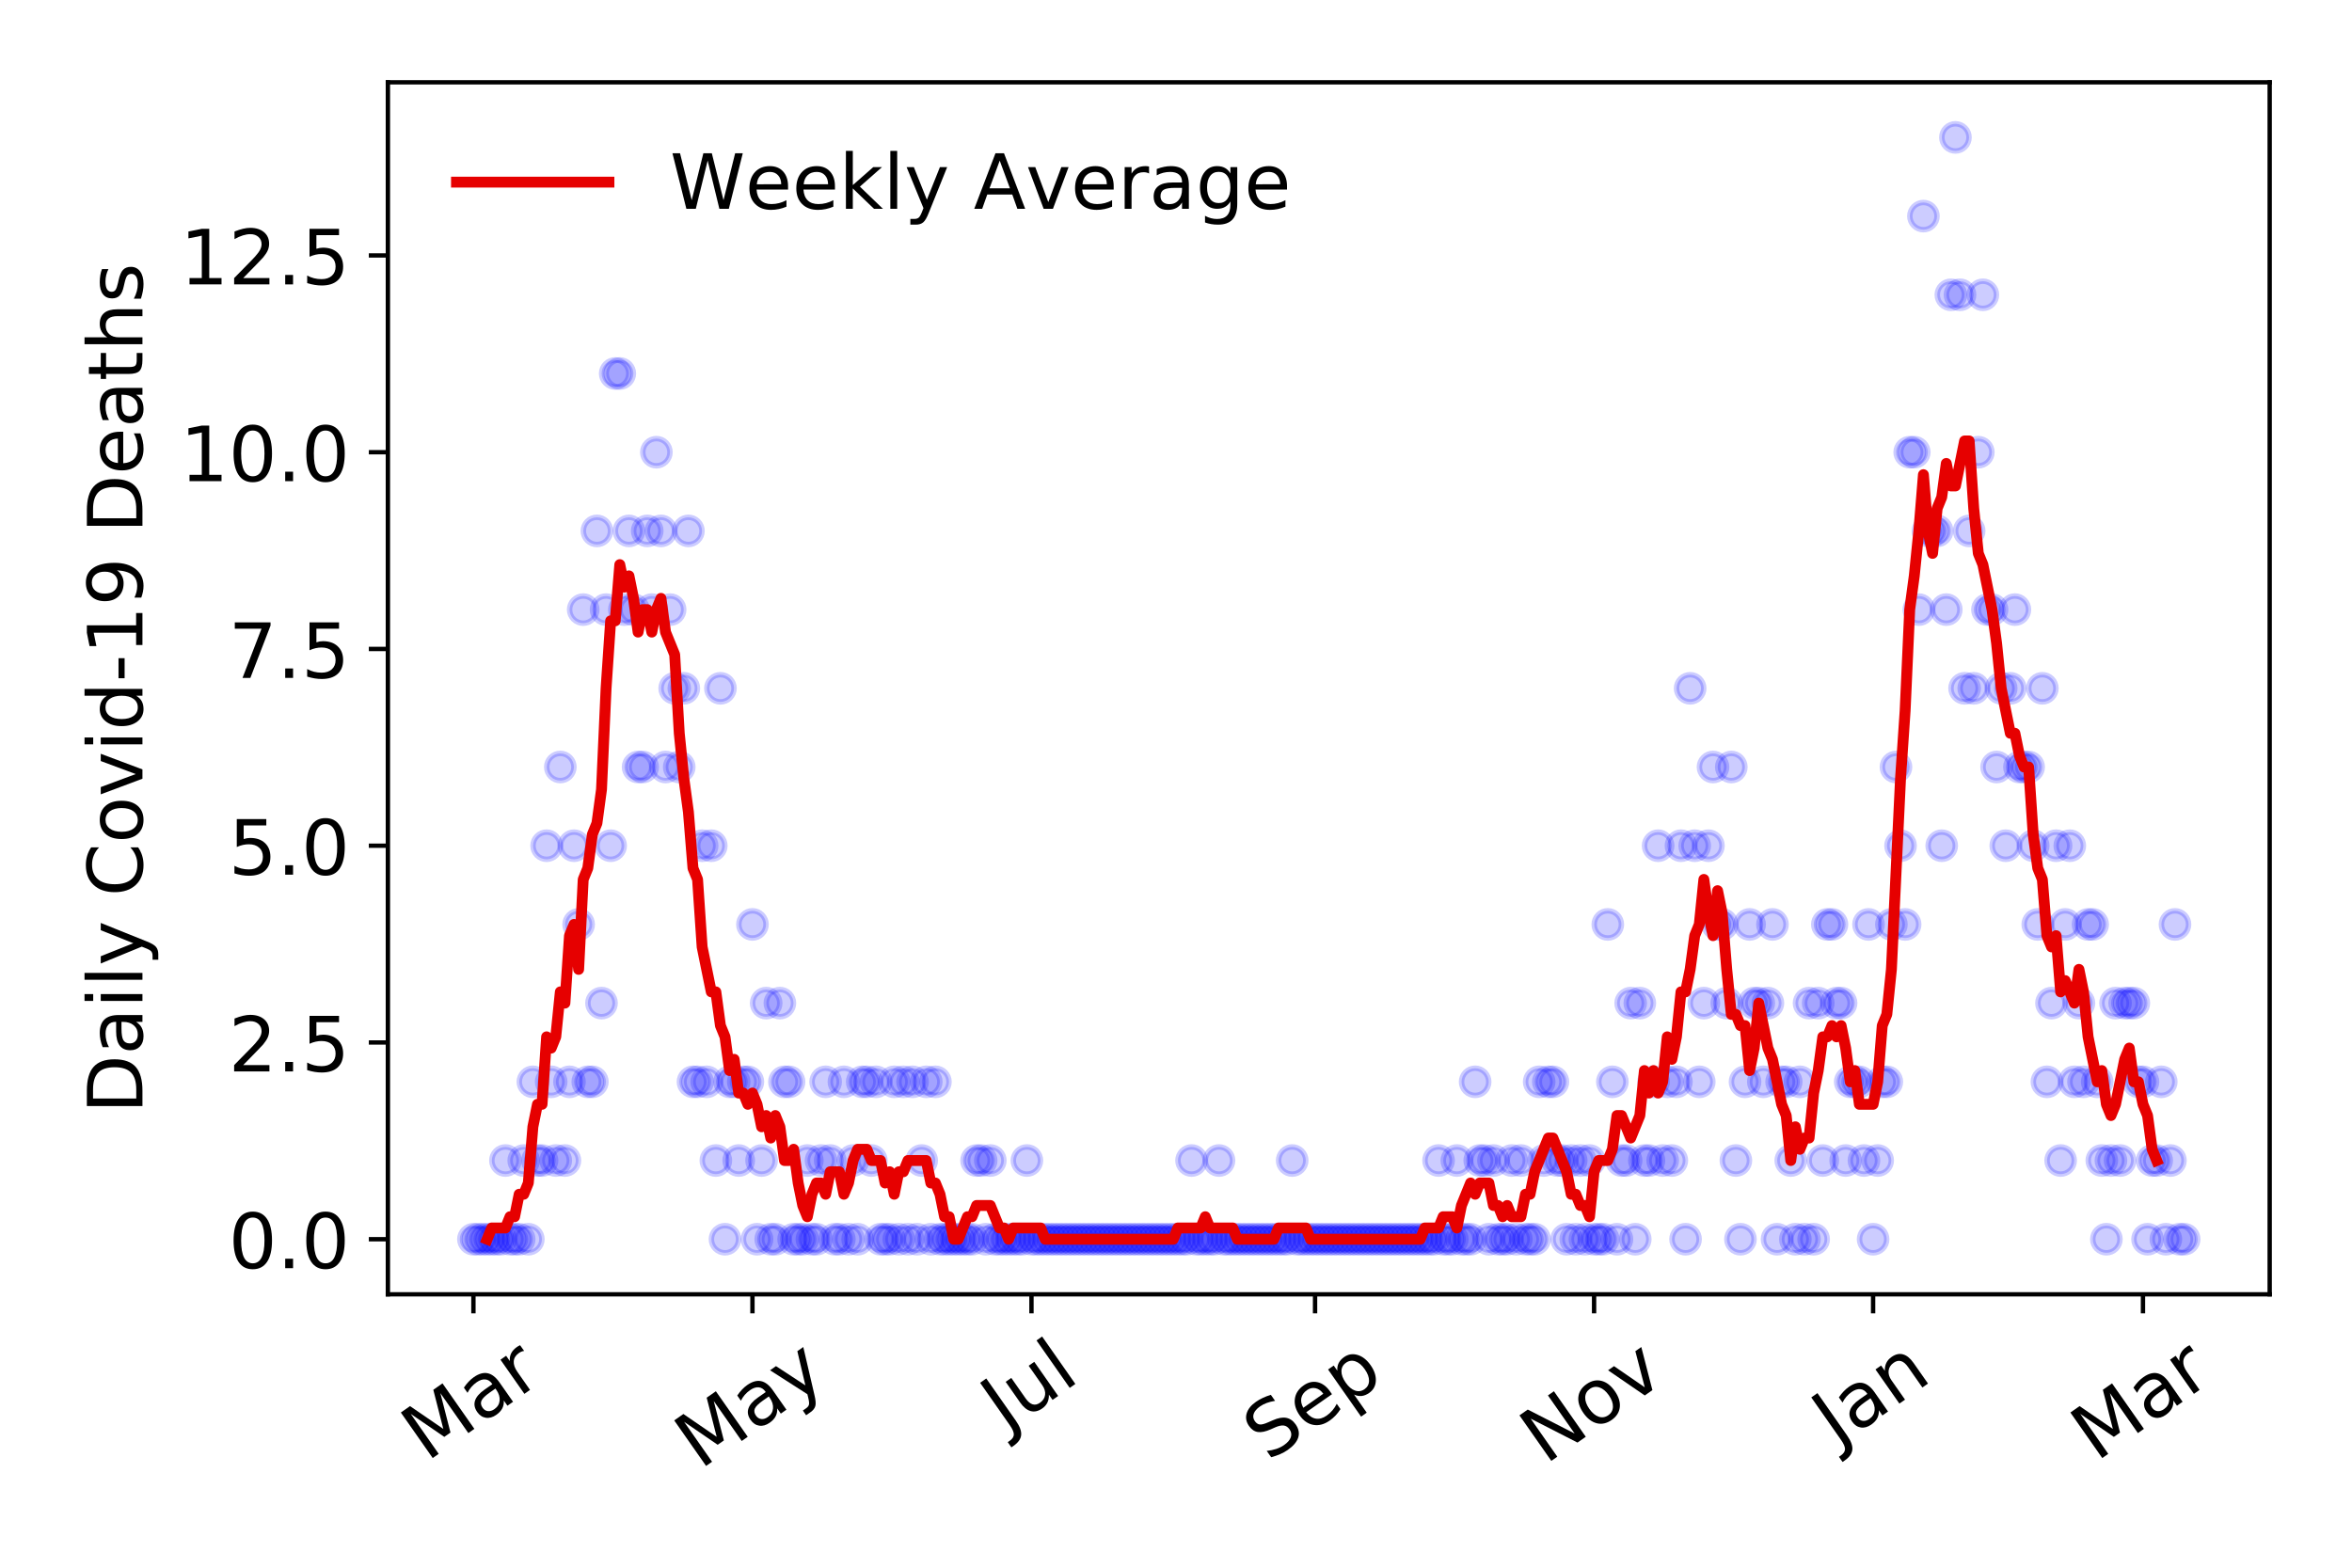 <?xml version="1.0" encoding="utf-8" standalone="no"?>
<!DOCTYPE svg PUBLIC "-//W3C//DTD SVG 1.1//EN"
  "http://www.w3.org/Graphics/SVG/1.1/DTD/svg11.dtd">
<!-- Created with matplotlib (https://matplotlib.org/) -->
<svg height="288pt" version="1.1" viewBox="0 0 432 288" width="432pt" xmlns="http://www.w3.org/2000/svg" xmlns:xlink="http://www.w3.org/1999/xlink">
 <defs>
  <style type="text/css">
*{stroke-linecap:butt;stroke-linejoin:round;}
  </style>
 </defs>
 <g id="figure_1">
  <g id="patch_1">
   <path d="M 0 288 
L 432 288 
L 432 0 
L 0 0 
z
" style="fill:#ffffff;"/>
  </g>
  <g id="axes_1">
   <g id="patch_2">
    <path d="M 71.245 237.778 
L 416.88 237.778 
L 416.88 15.12 
L 71.245 15.12 
z
" style="fill:#ffffff;"/>
   </g>
   <g id="matplotlib.axis_1">
    <g id="xtick_1">
     <g id="line2d_1">
      <defs>
       <path d="M 0 0 
L 0 3.5 
" id="mdea3bafef3" style="stroke:#000000;stroke-width:0.8;"/>
      </defs>
      <g>
       <use style="stroke:#000000;stroke-width:0.8;" x="86.956" xlink:href="#mdea3bafef3" y="237.778"/>
      </g>
     </g>
     <g id="text_1">
      <!-- Mar -->
      <defs>
       <path d="M 9.812 72.906 
L 24.516 72.906 
L 43.109 23.297 
L 61.812 72.906 
L 76.516 72.906 
L 76.516 0 
L 66.891 0 
L 66.891 64.016 
L 48.094 14.016 
L 38.188 14.016 
L 19.391 64.016 
L 19.391 0 
L 9.812 0 
z
" id="DejaVuSans-77"/>
       <path d="M 34.281 27.484 
Q 23.391 27.484 19.188 25 
Q 14.984 22.516 14.984 16.5 
Q 14.984 11.719 18.141 8.906 
Q 21.297 6.109 26.703 6.109 
Q 34.188 6.109 38.703 11.406 
Q 43.219 16.703 43.219 25.484 
L 43.219 27.484 
z
M 52.203 31.203 
L 52.203 0 
L 43.219 0 
L 43.219 8.297 
Q 40.141 3.328 35.547 0.953 
Q 30.953 -1.422 24.312 -1.422 
Q 15.922 -1.422 10.953 3.297 
Q 6 8.016 6 15.922 
Q 6 25.141 12.172 29.828 
Q 18.359 34.516 30.609 34.516 
L 43.219 34.516 
L 43.219 35.406 
Q 43.219 41.609 39.141 45 
Q 35.062 48.391 27.688 48.391 
Q 23 48.391 18.547 47.266 
Q 14.109 46.141 10.016 43.891 
L 10.016 52.203 
Q 14.938 54.109 19.578 55.047 
Q 24.219 56 28.609 56 
Q 40.484 56 46.344 49.844 
Q 52.203 43.703 52.203 31.203 
z
" id="DejaVuSans-97"/>
       <path d="M 41.109 46.297 
Q 39.594 47.172 37.812 47.578 
Q 36.031 48 33.891 48 
Q 26.266 48 22.188 43.047 
Q 18.109 38.094 18.109 28.812 
L 18.109 0 
L 9.078 0 
L 9.078 54.688 
L 18.109 54.688 
L 18.109 46.188 
Q 20.953 51.172 25.484 53.578 
Q 30.031 56 36.531 56 
Q 37.453 56 38.578 55.875 
Q 39.703 55.766 41.062 55.516 
z
" id="DejaVuSans-114"/>
      </defs>
      <g transform="translate(78.353 268.643)rotate(-35)scale(0.14 -0.14)">
       <use xlink:href="#DejaVuSans-77"/>
       <use x="86.279" xlink:href="#DejaVuSans-97"/>
       <use x="147.559" xlink:href="#DejaVuSans-114"/>
      </g>
     </g>
    </g>
    <g id="xtick_2">
     <g id="line2d_2">
      <g>
       <use style="stroke:#000000;stroke-width:0.8;" x="138.204" xlink:href="#mdea3bafef3" y="237.778"/>
      </g>
     </g>
     <g id="text_2">
      <!-- May -->
      <defs>
       <path d="M 32.172 -5.078 
Q 28.375 -14.844 24.75 -17.812 
Q 21.141 -20.797 15.094 -20.797 
L 7.906 -20.797 
L 7.906 -13.281 
L 13.188 -13.281 
Q 16.891 -13.281 18.938 -11.516 
Q 21 -9.766 23.484 -3.219 
L 25.094 0.875 
L 2.984 54.688 
L 12.5 54.688 
L 29.594 11.922 
L 46.688 54.688 
L 56.203 54.688 
z
" id="DejaVuSans-121"/>
      </defs>
      <g transform="translate(128.565 270.094)rotate(-35)scale(0.14 -0.14)">
       <use xlink:href="#DejaVuSans-77"/>
       <use x="86.279" xlink:href="#DejaVuSans-97"/>
       <use x="147.559" xlink:href="#DejaVuSans-121"/>
      </g>
     </g>
    </g>
    <g id="xtick_3">
     <g id="line2d_3">
      <g>
       <use style="stroke:#000000;stroke-width:0.8;" x="189.453" xlink:href="#mdea3bafef3" y="237.778"/>
      </g>
     </g>
     <g id="text_3">
      <!-- Jul -->
      <defs>
       <path d="M 9.812 72.906 
L 19.672 72.906 
L 19.672 5.078 
Q 19.672 -8.109 14.672 -14.062 
Q 9.672 -20.016 -1.422 -20.016 
L -5.172 -20.016 
L -5.172 -11.719 
L -2.094 -11.719 
Q 4.438 -11.719 7.125 -8.047 
Q 9.812 -4.391 9.812 5.078 
z
" id="DejaVuSans-74"/>
       <path d="M 8.5 21.578 
L 8.5 54.688 
L 17.484 54.688 
L 17.484 21.922 
Q 17.484 14.156 20.5 10.266 
Q 23.531 6.391 29.594 6.391 
Q 36.859 6.391 41.078 11.031 
Q 45.312 15.672 45.312 23.688 
L 45.312 54.688 
L 54.297 54.688 
L 54.297 0 
L 45.312 0 
L 45.312 8.406 
Q 42.047 3.422 37.719 1 
Q 33.406 -1.422 27.688 -1.422 
Q 18.266 -1.422 13.375 4.438 
Q 8.5 10.297 8.5 21.578 
z
M 31.109 56 
z
" id="DejaVuSans-117"/>
       <path d="M 9.422 75.984 
L 18.406 75.984 
L 18.406 0 
L 9.422 0 
z
" id="DejaVuSans-108"/>
      </defs>
      <g transform="translate(184.75 263.181)rotate(-35)scale(0.14 -0.14)">
       <use xlink:href="#DejaVuSans-74"/>
       <use x="29.492" xlink:href="#DejaVuSans-117"/>
       <use x="92.871" xlink:href="#DejaVuSans-108"/>
      </g>
     </g>
    </g>
    <g id="xtick_4">
     <g id="line2d_4">
      <g>
       <use style="stroke:#000000;stroke-width:0.8;" x="241.542" xlink:href="#mdea3bafef3" y="237.778"/>
      </g>
     </g>
     <g id="text_4">
      <!-- Sep -->
      <defs>
       <path d="M 53.516 70.516 
L 53.516 60.891 
Q 47.906 63.578 42.922 64.891 
Q 37.938 66.219 33.297 66.219 
Q 25.25 66.219 20.875 63.094 
Q 16.5 59.969 16.5 54.203 
Q 16.5 49.359 19.406 46.891 
Q 22.312 44.438 30.422 42.922 
L 36.375 41.703 
Q 47.406 39.594 52.656 34.297 
Q 57.906 29 57.906 20.125 
Q 57.906 9.516 50.797 4.047 
Q 43.703 -1.422 29.984 -1.422 
Q 24.812 -1.422 18.969 -0.25 
Q 13.141 0.922 6.891 3.219 
L 6.891 13.375 
Q 12.891 10.016 18.656 8.297 
Q 24.422 6.594 29.984 6.594 
Q 38.422 6.594 43.016 9.906 
Q 47.609 13.234 47.609 19.391 
Q 47.609 24.75 44.312 27.781 
Q 41.016 30.812 33.5 32.328 
L 27.484 33.5 
Q 16.453 35.688 11.516 40.375 
Q 6.594 45.062 6.594 53.422 
Q 6.594 63.094 13.406 68.656 
Q 20.219 74.219 32.172 74.219 
Q 37.312 74.219 42.625 73.281 
Q 47.953 72.359 53.516 70.516 
z
" id="DejaVuSans-83"/>
       <path d="M 56.203 29.594 
L 56.203 25.203 
L 14.891 25.203 
Q 15.484 15.922 20.484 11.062 
Q 25.484 6.203 34.422 6.203 
Q 39.594 6.203 44.453 7.469 
Q 49.312 8.734 54.109 11.281 
L 54.109 2.781 
Q 49.266 0.734 44.188 -0.344 
Q 39.109 -1.422 33.891 -1.422 
Q 20.797 -1.422 13.156 6.188 
Q 5.516 13.812 5.516 26.812 
Q 5.516 40.234 12.766 48.109 
Q 20.016 56 32.328 56 
Q 43.359 56 49.781 48.891 
Q 56.203 41.797 56.203 29.594 
z
M 47.219 32.234 
Q 47.125 39.594 43.094 43.984 
Q 39.062 48.391 32.422 48.391 
Q 24.906 48.391 20.391 44.141 
Q 15.875 39.891 15.188 32.172 
z
" id="DejaVuSans-101"/>
       <path d="M 18.109 8.203 
L 18.109 -20.797 
L 9.078 -20.797 
L 9.078 54.688 
L 18.109 54.688 
L 18.109 46.391 
Q 20.953 51.266 25.266 53.625 
Q 29.594 56 35.594 56 
Q 45.562 56 51.781 48.094 
Q 58.016 40.188 58.016 27.297 
Q 58.016 14.406 51.781 6.484 
Q 45.562 -1.422 35.594 -1.422 
Q 29.594 -1.422 25.266 0.953 
Q 20.953 3.328 18.109 8.203 
z
M 48.688 27.297 
Q 48.688 37.203 44.609 42.844 
Q 40.531 48.484 33.406 48.484 
Q 26.266 48.484 22.188 42.844 
Q 18.109 37.203 18.109 27.297 
Q 18.109 17.391 22.188 11.75 
Q 26.266 6.109 33.406 6.109 
Q 40.531 6.109 44.609 11.75 
Q 48.688 17.391 48.688 27.297 
z
" id="DejaVuSans-112"/>
      </defs>
      <g transform="translate(232.949 268.629)rotate(-35)scale(0.14 -0.14)">
       <use xlink:href="#DejaVuSans-83"/>
       <use x="63.477" xlink:href="#DejaVuSans-101"/>
       <use x="125" xlink:href="#DejaVuSans-112"/>
      </g>
     </g>
    </g>
    <g id="xtick_5">
     <g id="line2d_5">
      <g>
       <use style="stroke:#000000;stroke-width:0.8;" x="292.791" xlink:href="#mdea3bafef3" y="237.778"/>
      </g>
     </g>
     <g id="text_5">
      <!-- Nov -->
      <defs>
       <path d="M 9.812 72.906 
L 23.094 72.906 
L 55.422 11.922 
L 55.422 72.906 
L 64.984 72.906 
L 64.984 0 
L 51.703 0 
L 19.391 60.984 
L 19.391 0 
L 9.812 0 
z
" id="DejaVuSans-78"/>
       <path d="M 30.609 48.391 
Q 23.391 48.391 19.188 42.75 
Q 14.984 37.109 14.984 27.297 
Q 14.984 17.484 19.156 11.844 
Q 23.344 6.203 30.609 6.203 
Q 37.797 6.203 41.984 11.859 
Q 46.188 17.531 46.188 27.297 
Q 46.188 37.016 41.984 42.703 
Q 37.797 48.391 30.609 48.391 
z
M 30.609 56 
Q 42.328 56 49.016 48.375 
Q 55.719 40.766 55.719 27.297 
Q 55.719 13.875 49.016 6.219 
Q 42.328 -1.422 30.609 -1.422 
Q 18.844 -1.422 12.172 6.219 
Q 5.516 13.875 5.516 27.297 
Q 5.516 40.766 12.172 48.375 
Q 18.844 56 30.609 56 
z
" id="DejaVuSans-111"/>
       <path d="M 2.984 54.688 
L 12.5 54.688 
L 29.594 8.797 
L 46.688 54.688 
L 56.203 54.688 
L 35.688 0 
L 23.484 0 
z
" id="DejaVuSans-118"/>
      </defs>
      <g transform="translate(283.814 269.166)rotate(-35)scale(0.14 -0.14)">
       <use xlink:href="#DejaVuSans-78"/>
       <use x="74.805" xlink:href="#DejaVuSans-111"/>
       <use x="135.986" xlink:href="#DejaVuSans-118"/>
      </g>
     </g>
    </g>
    <g id="xtick_6">
     <g id="line2d_6">
      <g>
       <use style="stroke:#000000;stroke-width:0.8;" x="344.04" xlink:href="#mdea3bafef3" y="237.778"/>
      </g>
     </g>
     <g id="text_6">
      <!-- Jan -->
      <defs>
       <path d="M 54.891 33.016 
L 54.891 0 
L 45.906 0 
L 45.906 32.719 
Q 45.906 40.484 42.875 44.328 
Q 39.844 48.188 33.797 48.188 
Q 26.516 48.188 22.312 43.547 
Q 18.109 38.922 18.109 30.906 
L 18.109 0 
L 9.078 0 
L 9.078 54.688 
L 18.109 54.688 
L 18.109 46.188 
Q 21.344 51.125 25.703 53.562 
Q 30.078 56 35.797 56 
Q 45.219 56 50.047 50.172 
Q 54.891 44.344 54.891 33.016 
z
" id="DejaVuSans-110"/>
      </defs>
      <g transform="translate(337.416 265.871)rotate(-35)scale(0.14 -0.14)">
       <use xlink:href="#DejaVuSans-74"/>
       <use x="29.492" xlink:href="#DejaVuSans-97"/>
       <use x="90.771" xlink:href="#DejaVuSans-110"/>
      </g>
     </g>
    </g>
    <g id="xtick_7">
     <g id="line2d_7">
      <g>
       <use style="stroke:#000000;stroke-width:0.8;" x="393.608" xlink:href="#mdea3bafef3" y="237.778"/>
      </g>
     </g>
     <g id="text_7">
      <!-- Mar -->
      <g transform="translate(385.005 268.643)rotate(-35)scale(0.14 -0.14)">
       <use xlink:href="#DejaVuSans-77"/>
       <use x="86.279" xlink:href="#DejaVuSans-97"/>
       <use x="147.559" xlink:href="#DejaVuSans-114"/>
      </g>
     </g>
    </g>
   </g>
   <g id="matplotlib.axis_2">
    <g id="ytick_1">
     <g id="line2d_8">
      <defs>
       <path d="M 0 0 
L -3.5 0 
" id="mb3c56bdbed" style="stroke:#000000;stroke-width:0.8;"/>
      </defs>
      <g>
       <use style="stroke:#000000;stroke-width:0.8;" x="71.245" xlink:href="#mb3c56bdbed" y="227.657"/>
      </g>
     </g>
     <g id="text_8">
      <!-- 0.0 -->
      <defs>
       <path d="M 31.781 66.406 
Q 24.172 66.406 20.328 58.906 
Q 16.5 51.422 16.5 36.375 
Q 16.5 21.391 20.328 13.891 
Q 24.172 6.391 31.781 6.391 
Q 39.453 6.391 43.281 13.891 
Q 47.125 21.391 47.125 36.375 
Q 47.125 51.422 43.281 58.906 
Q 39.453 66.406 31.781 66.406 
z
M 31.781 74.219 
Q 44.047 74.219 50.516 64.516 
Q 56.984 54.828 56.984 36.375 
Q 56.984 17.969 50.516 8.266 
Q 44.047 -1.422 31.781 -1.422 
Q 19.531 -1.422 13.062 8.266 
Q 6.594 17.969 6.594 36.375 
Q 6.594 54.828 13.062 64.516 
Q 19.531 74.219 31.781 74.219 
z
" id="DejaVuSans-48"/>
       <path d="M 10.688 12.406 
L 21 12.406 
L 21 0 
L 10.688 0 
z
" id="DejaVuSans-46"/>
      </defs>
      <g transform="translate(41.981 232.976)scale(0.14 -0.14)">
       <use xlink:href="#DejaVuSans-48"/>
       <use x="63.623" xlink:href="#DejaVuSans-46"/>
       <use x="95.41" xlink:href="#DejaVuSans-48"/>
      </g>
     </g>
    </g>
    <g id="ytick_2">
     <g id="line2d_9">
      <g>
       <use style="stroke:#000000;stroke-width:0.8;" x="71.245" xlink:href="#mb3c56bdbed" y="191.512"/>
      </g>
     </g>
     <g id="text_9">
      <!-- 2.5 -->
      <defs>
       <path d="M 19.188 8.297 
L 53.609 8.297 
L 53.609 0 
L 7.328 0 
L 7.328 8.297 
Q 12.938 14.109 22.625 23.891 
Q 32.328 33.688 34.812 36.531 
Q 39.547 41.844 41.422 45.531 
Q 43.312 49.219 43.312 52.781 
Q 43.312 58.594 39.234 62.25 
Q 35.156 65.922 28.609 65.922 
Q 23.969 65.922 18.812 64.312 
Q 13.672 62.703 7.812 59.422 
L 7.812 69.391 
Q 13.766 71.781 18.938 73 
Q 24.125 74.219 28.422 74.219 
Q 39.75 74.219 46.484 68.547 
Q 53.219 62.891 53.219 53.422 
Q 53.219 48.922 51.531 44.891 
Q 49.859 40.875 45.406 35.406 
Q 44.188 33.984 37.641 27.219 
Q 31.109 20.453 19.188 8.297 
z
" id="DejaVuSans-50"/>
       <path d="M 10.797 72.906 
L 49.516 72.906 
L 49.516 64.594 
L 19.828 64.594 
L 19.828 46.734 
Q 21.969 47.469 24.109 47.828 
Q 26.266 48.188 28.422 48.188 
Q 40.625 48.188 47.75 41.5 
Q 54.891 34.812 54.891 23.391 
Q 54.891 11.625 47.562 5.094 
Q 40.234 -1.422 26.906 -1.422 
Q 22.312 -1.422 17.547 -0.641 
Q 12.797 0.141 7.719 1.703 
L 7.719 11.625 
Q 12.109 9.234 16.797 8.062 
Q 21.484 6.891 26.703 6.891 
Q 35.156 6.891 40.078 11.328 
Q 45.016 15.766 45.016 23.391 
Q 45.016 31 40.078 35.438 
Q 35.156 39.891 26.703 39.891 
Q 22.75 39.891 18.812 39.016 
Q 14.891 38.141 10.797 36.281 
z
" id="DejaVuSans-53"/>
      </defs>
      <g transform="translate(41.981 196.83)scale(0.14 -0.14)">
       <use xlink:href="#DejaVuSans-50"/>
       <use x="63.623" xlink:href="#DejaVuSans-46"/>
       <use x="95.41" xlink:href="#DejaVuSans-53"/>
      </g>
     </g>
    </g>
    <g id="ytick_3">
     <g id="line2d_10">
      <g>
       <use style="stroke:#000000;stroke-width:0.8;" x="71.245" xlink:href="#mb3c56bdbed" y="155.366"/>
      </g>
     </g>
     <g id="text_10">
      <!-- 5.0 -->
      <g transform="translate(41.981 160.685)scale(0.14 -0.14)">
       <use xlink:href="#DejaVuSans-53"/>
       <use x="63.623" xlink:href="#DejaVuSans-46"/>
       <use x="95.41" xlink:href="#DejaVuSans-48"/>
      </g>
     </g>
    </g>
    <g id="ytick_4">
     <g id="line2d_11">
      <g>
       <use style="stroke:#000000;stroke-width:0.8;" x="71.245" xlink:href="#mb3c56bdbed" y="119.22"/>
      </g>
     </g>
     <g id="text_11">
      <!-- 7.5 -->
      <defs>
       <path d="M 8.203 72.906 
L 55.078 72.906 
L 55.078 68.703 
L 28.609 0 
L 18.312 0 
L 43.219 64.594 
L 8.203 64.594 
z
" id="DejaVuSans-55"/>
      </defs>
      <g transform="translate(41.981 124.539)scale(0.14 -0.14)">
       <use xlink:href="#DejaVuSans-55"/>
       <use x="63.623" xlink:href="#DejaVuSans-46"/>
       <use x="95.41" xlink:href="#DejaVuSans-53"/>
      </g>
     </g>
    </g>
    <g id="ytick_5">
     <g id="line2d_12">
      <g>
       <use style="stroke:#000000;stroke-width:0.8;" x="71.245" xlink:href="#mb3c56bdbed" y="83.074"/>
      </g>
     </g>
     <g id="text_12">
      <!-- 10.0 -->
      <defs>
       <path d="M 12.406 8.297 
L 28.516 8.297 
L 28.516 63.922 
L 10.984 60.406 
L 10.984 69.391 
L 28.422 72.906 
L 38.281 72.906 
L 38.281 8.297 
L 54.391 8.297 
L 54.391 0 
L 12.406 0 
z
" id="DejaVuSans-49"/>
      </defs>
      <g transform="translate(33.073 88.393)scale(0.14 -0.14)">
       <use xlink:href="#DejaVuSans-49"/>
       <use x="63.623" xlink:href="#DejaVuSans-48"/>
       <use x="127.246" xlink:href="#DejaVuSans-46"/>
       <use x="159.033" xlink:href="#DejaVuSans-48"/>
      </g>
     </g>
    </g>
    <g id="ytick_6">
     <g id="line2d_13">
      <g>
       <use style="stroke:#000000;stroke-width:0.8;" x="71.245" xlink:href="#mb3c56bdbed" y="46.928"/>
      </g>
     </g>
     <g id="text_13">
      <!-- 12.5 -->
      <g transform="translate(33.073 52.247)scale(0.14 -0.14)">
       <use xlink:href="#DejaVuSans-49"/>
       <use x="63.623" xlink:href="#DejaVuSans-50"/>
       <use x="127.246" xlink:href="#DejaVuSans-46"/>
       <use x="159.033" xlink:href="#DejaVuSans-53"/>
      </g>
     </g>
    </g>
    <g id="text_14">
     <!-- Daily Covid-19 Deaths -->
     <defs>
      <path d="M 19.672 64.797 
L 19.672 8.109 
L 31.594 8.109 
Q 46.688 8.109 53.688 14.938 
Q 60.688 21.781 60.688 36.531 
Q 60.688 51.172 53.688 57.984 
Q 46.688 64.797 31.594 64.797 
z
M 9.812 72.906 
L 30.078 72.906 
Q 51.266 72.906 61.172 64.094 
Q 71.094 55.281 71.094 36.531 
Q 71.094 17.672 61.125 8.828 
Q 51.172 0 30.078 0 
L 9.812 0 
z
" id="DejaVuSans-68"/>
      <path d="M 9.422 54.688 
L 18.406 54.688 
L 18.406 0 
L 9.422 0 
z
M 9.422 75.984 
L 18.406 75.984 
L 18.406 64.594 
L 9.422 64.594 
z
" id="DejaVuSans-105"/>
      <path id="DejaVuSans-32"/>
      <path d="M 64.406 67.281 
L 64.406 56.891 
Q 59.422 61.531 53.781 63.812 
Q 48.141 66.109 41.797 66.109 
Q 29.297 66.109 22.656 58.469 
Q 16.016 50.828 16.016 36.375 
Q 16.016 21.969 22.656 14.328 
Q 29.297 6.688 41.797 6.688 
Q 48.141 6.688 53.781 8.984 
Q 59.422 11.281 64.406 15.922 
L 64.406 5.609 
Q 59.234 2.094 53.438 0.328 
Q 47.656 -1.422 41.219 -1.422 
Q 24.656 -1.422 15.125 8.703 
Q 5.609 18.844 5.609 36.375 
Q 5.609 53.953 15.125 64.078 
Q 24.656 74.219 41.219 74.219 
Q 47.75 74.219 53.531 72.484 
Q 59.328 70.75 64.406 67.281 
z
" id="DejaVuSans-67"/>
      <path d="M 45.406 46.391 
L 45.406 75.984 
L 54.391 75.984 
L 54.391 0 
L 45.406 0 
L 45.406 8.203 
Q 42.578 3.328 38.25 0.953 
Q 33.938 -1.422 27.875 -1.422 
Q 17.969 -1.422 11.734 6.484 
Q 5.516 14.406 5.516 27.297 
Q 5.516 40.188 11.734 48.094 
Q 17.969 56 27.875 56 
Q 33.938 56 38.25 53.625 
Q 42.578 51.266 45.406 46.391 
z
M 14.797 27.297 
Q 14.797 17.391 18.875 11.75 
Q 22.953 6.109 30.078 6.109 
Q 37.203 6.109 41.297 11.75 
Q 45.406 17.391 45.406 27.297 
Q 45.406 37.203 41.297 42.844 
Q 37.203 48.484 30.078 48.484 
Q 22.953 48.484 18.875 42.844 
Q 14.797 37.203 14.797 27.297 
z
" id="DejaVuSans-100"/>
      <path d="M 4.891 31.391 
L 31.203 31.391 
L 31.203 23.391 
L 4.891 23.391 
z
" id="DejaVuSans-45"/>
      <path d="M 10.984 1.516 
L 10.984 10.5 
Q 14.703 8.734 18.5 7.812 
Q 22.312 6.891 25.984 6.891 
Q 35.75 6.891 40.891 13.453 
Q 46.047 20.016 46.781 33.406 
Q 43.953 29.203 39.594 26.953 
Q 35.25 24.703 29.984 24.703 
Q 19.047 24.703 12.672 31.312 
Q 6.297 37.938 6.297 49.422 
Q 6.297 60.641 12.938 67.422 
Q 19.578 74.219 30.609 74.219 
Q 43.266 74.219 49.922 64.516 
Q 56.594 54.828 56.594 36.375 
Q 56.594 19.141 48.406 8.859 
Q 40.234 -1.422 26.422 -1.422 
Q 22.703 -1.422 18.891 -0.688 
Q 15.094 0.047 10.984 1.516 
z
M 30.609 32.422 
Q 37.25 32.422 41.125 36.953 
Q 45.016 41.5 45.016 49.422 
Q 45.016 57.281 41.125 61.844 
Q 37.25 66.406 30.609 66.406 
Q 23.969 66.406 20.094 61.844 
Q 16.219 57.281 16.219 49.422 
Q 16.219 41.5 20.094 36.953 
Q 23.969 32.422 30.609 32.422 
z
" id="DejaVuSans-57"/>
      <path d="M 18.312 70.219 
L 18.312 54.688 
L 36.812 54.688 
L 36.812 47.703 
L 18.312 47.703 
L 18.312 18.016 
Q 18.312 11.328 20.141 9.422 
Q 21.969 7.516 27.594 7.516 
L 36.812 7.516 
L 36.812 0 
L 27.594 0 
Q 17.188 0 13.234 3.875 
Q 9.281 7.766 9.281 18.016 
L 9.281 47.703 
L 2.688 47.703 
L 2.688 54.688 
L 9.281 54.688 
L 9.281 70.219 
z
" id="DejaVuSans-116"/>
      <path d="M 54.891 33.016 
L 54.891 0 
L 45.906 0 
L 45.906 32.719 
Q 45.906 40.484 42.875 44.328 
Q 39.844 48.188 33.797 48.188 
Q 26.516 48.188 22.312 43.547 
Q 18.109 38.922 18.109 30.906 
L 18.109 0 
L 9.078 0 
L 9.078 75.984 
L 18.109 75.984 
L 18.109 46.188 
Q 21.344 51.125 25.703 53.562 
Q 30.078 56 35.797 56 
Q 45.219 56 50.047 50.172 
Q 54.891 44.344 54.891 33.016 
z
" id="DejaVuSans-104"/>
      <path d="M 44.281 53.078 
L 44.281 44.578 
Q 40.484 46.531 36.375 47.5 
Q 32.281 48.484 27.875 48.484 
Q 21.188 48.484 17.844 46.438 
Q 14.5 44.391 14.5 40.281 
Q 14.5 37.156 16.891 35.375 
Q 19.281 33.594 26.516 31.984 
L 29.594 31.297 
Q 39.156 29.25 43.188 25.516 
Q 47.219 21.781 47.219 15.094 
Q 47.219 7.469 41.188 3.016 
Q 35.156 -1.422 24.609 -1.422 
Q 20.219 -1.422 15.453 -0.562 
Q 10.688 0.297 5.422 2 
L 5.422 11.281 
Q 10.406 8.688 15.234 7.391 
Q 20.062 6.109 24.812 6.109 
Q 31.156 6.109 34.562 8.281 
Q 37.984 10.453 37.984 14.406 
Q 37.984 18.062 35.516 20.016 
Q 33.062 21.969 24.703 23.781 
L 21.578 24.516 
Q 13.234 26.266 9.516 29.906 
Q 5.812 33.547 5.812 39.891 
Q 5.812 47.609 11.281 51.797 
Q 16.75 56 26.812 56 
Q 31.781 56 36.172 55.266 
Q 40.578 54.547 44.281 53.078 
z
" id="DejaVuSans-115"/>
     </defs>
     <g transform="translate(26.162 204.56)rotate(-90)scale(0.14 -0.14)">
      <use xlink:href="#DejaVuSans-68"/>
      <use x="77.002" xlink:href="#DejaVuSans-97"/>
      <use x="138.281" xlink:href="#DejaVuSans-105"/>
      <use x="166.064" xlink:href="#DejaVuSans-108"/>
      <use x="193.848" xlink:href="#DejaVuSans-121"/>
      <use x="253.027" xlink:href="#DejaVuSans-32"/>
      <use x="284.814" xlink:href="#DejaVuSans-67"/>
      <use x="354.639" xlink:href="#DejaVuSans-111"/>
      <use x="415.82" xlink:href="#DejaVuSans-118"/>
      <use x="475" xlink:href="#DejaVuSans-105"/>
      <use x="502.783" xlink:href="#DejaVuSans-100"/>
      <use x="566.26" xlink:href="#DejaVuSans-45"/>
      <use x="602.344" xlink:href="#DejaVuSans-49"/>
      <use x="665.967" xlink:href="#DejaVuSans-57"/>
      <use x="729.59" xlink:href="#DejaVuSans-32"/>
      <use x="761.377" xlink:href="#DejaVuSans-68"/>
      <use x="838.379" xlink:href="#DejaVuSans-101"/>
      <use x="899.902" xlink:href="#DejaVuSans-97"/>
      <use x="961.182" xlink:href="#DejaVuSans-116"/>
      <use x="1000.391" xlink:href="#DejaVuSans-104"/>
      <use x="1063.77" xlink:href="#DejaVuSans-115"/>
     </g>
    </g>
   </g>
   <g id="line2d_14">
    <defs>
     <path d="M 0 2.5 
C 0.663 2.5 1.299 2.237 1.768 1.768 
C 2.237 1.299 2.5 0.663 2.5 0 
C 2.5 -0.663 2.237 -1.299 1.768 -1.768 
C 1.299 -2.237 0.663 -2.5 0 -2.5 
C -0.663 -2.5 -1.299 -2.237 -1.768 -1.768 
C -2.237 -1.299 -2.5 -0.663 -2.5 0 
C -2.5 0.663 -2.237 1.299 -1.768 1.768 
C -1.299 2.237 -0.663 2.5 0 2.5 
z
" id="meaf03cf9e2" style="stroke:#0000ff;stroke-opacity:0.2;"/>
    </defs>
    <g clip-path="url(#pcc2ded4a6e)">
     <use style="fill:#0000ff;fill-opacity:0.2;stroke:#0000ff;stroke-opacity:0.2;" x="86.956" xlink:href="#meaf03cf9e2" y="227.657"/>
     <use style="fill:#0000ff;fill-opacity:0.2;stroke:#0000ff;stroke-opacity:0.2;" x="87.796" xlink:href="#meaf03cf9e2" y="227.657"/>
     <use style="fill:#0000ff;fill-opacity:0.2;stroke:#0000ff;stroke-opacity:0.2;" x="88.636" xlink:href="#meaf03cf9e2" y="227.657"/>
     <use style="fill:#0000ff;fill-opacity:0.2;stroke:#0000ff;stroke-opacity:0.2;" x="89.476" xlink:href="#meaf03cf9e2" y="227.657"/>
     <use style="fill:#0000ff;fill-opacity:0.2;stroke:#0000ff;stroke-opacity:0.2;" x="90.316" xlink:href="#meaf03cf9e2" y="227.657"/>
     <use style="fill:#0000ff;fill-opacity:0.2;stroke:#0000ff;stroke-opacity:0.2;" x="91.156" xlink:href="#meaf03cf9e2" y="227.657"/>
     <use style="fill:#0000ff;fill-opacity:0.2;stroke:#0000ff;stroke-opacity:0.2;" x="91.997" xlink:href="#meaf03cf9e2" y="227.657"/>
     <use style="fill:#0000ff;fill-opacity:0.2;stroke:#0000ff;stroke-opacity:0.2;" x="92.837" xlink:href="#meaf03cf9e2" y="213.199"/>
     <use style="fill:#0000ff;fill-opacity:0.2;stroke:#0000ff;stroke-opacity:0.2;" x="93.677" xlink:href="#meaf03cf9e2" y="227.657"/>
     <use style="fill:#0000ff;fill-opacity:0.2;stroke:#0000ff;stroke-opacity:0.2;" x="94.517" xlink:href="#meaf03cf9e2" y="227.657"/>
     <use style="fill:#0000ff;fill-opacity:0.2;stroke:#0000ff;stroke-opacity:0.2;" x="95.357" xlink:href="#meaf03cf9e2" y="227.657"/>
     <use style="fill:#0000ff;fill-opacity:0.2;stroke:#0000ff;stroke-opacity:0.2;" x="96.197" xlink:href="#meaf03cf9e2" y="213.199"/>
     <use style="fill:#0000ff;fill-opacity:0.2;stroke:#0000ff;stroke-opacity:0.2;" x="97.037" xlink:href="#meaf03cf9e2" y="227.657"/>
     <use style="fill:#0000ff;fill-opacity:0.2;stroke:#0000ff;stroke-opacity:0.2;" x="97.878" xlink:href="#meaf03cf9e2" y="198.741"/>
     <use style="fill:#0000ff;fill-opacity:0.2;stroke:#0000ff;stroke-opacity:0.2;" x="98.718" xlink:href="#meaf03cf9e2" y="213.199"/>
     <use style="fill:#0000ff;fill-opacity:0.2;stroke:#0000ff;stroke-opacity:0.2;" x="99.558" xlink:href="#meaf03cf9e2" y="213.199"/>
     <use style="fill:#0000ff;fill-opacity:0.2;stroke:#0000ff;stroke-opacity:0.2;" x="100.398" xlink:href="#meaf03cf9e2" y="155.366"/>
     <use style="fill:#0000ff;fill-opacity:0.2;stroke:#0000ff;stroke-opacity:0.2;" x="101.238" xlink:href="#meaf03cf9e2" y="198.741"/>
     <use style="fill:#0000ff;fill-opacity:0.2;stroke:#0000ff;stroke-opacity:0.2;" x="102.078" xlink:href="#meaf03cf9e2" y="213.199"/>
     <use style="fill:#0000ff;fill-opacity:0.2;stroke:#0000ff;stroke-opacity:0.2;" x="102.918" xlink:href="#meaf03cf9e2" y="140.907"/>
     <use style="fill:#0000ff;fill-opacity:0.2;stroke:#0000ff;stroke-opacity:0.2;" x="103.759" xlink:href="#meaf03cf9e2" y="213.199"/>
     <use style="fill:#0000ff;fill-opacity:0.2;stroke:#0000ff;stroke-opacity:0.2;" x="104.599" xlink:href="#meaf03cf9e2" y="198.741"/>
     <use style="fill:#0000ff;fill-opacity:0.2;stroke:#0000ff;stroke-opacity:0.2;" x="105.439" xlink:href="#meaf03cf9e2" y="155.366"/>
     <use style="fill:#0000ff;fill-opacity:0.2;stroke:#0000ff;stroke-opacity:0.2;" x="106.279" xlink:href="#meaf03cf9e2" y="169.824"/>
     <use style="fill:#0000ff;fill-opacity:0.2;stroke:#0000ff;stroke-opacity:0.2;" x="107.119" xlink:href="#meaf03cf9e2" y="111.991"/>
     <use style="fill:#0000ff;fill-opacity:0.2;stroke:#0000ff;stroke-opacity:0.2;" x="107.959" xlink:href="#meaf03cf9e2" y="198.741"/>
     <use style="fill:#0000ff;fill-opacity:0.2;stroke:#0000ff;stroke-opacity:0.2;" x="108.799" xlink:href="#meaf03cf9e2" y="198.741"/>
     <use style="fill:#0000ff;fill-opacity:0.2;stroke:#0000ff;stroke-opacity:0.2;" x="109.64" xlink:href="#meaf03cf9e2" y="97.532"/>
     <use style="fill:#0000ff;fill-opacity:0.2;stroke:#0000ff;stroke-opacity:0.2;" x="110.48" xlink:href="#meaf03cf9e2" y="184.282"/>
     <use style="fill:#0000ff;fill-opacity:0.2;stroke:#0000ff;stroke-opacity:0.2;" x="111.32" xlink:href="#meaf03cf9e2" y="111.991"/>
     <use style="fill:#0000ff;fill-opacity:0.2;stroke:#0000ff;stroke-opacity:0.2;" x="112.16" xlink:href="#meaf03cf9e2" y="155.366"/>
     <use style="fill:#0000ff;fill-opacity:0.2;stroke:#0000ff;stroke-opacity:0.2;" x="113" xlink:href="#meaf03cf9e2" y="68.616"/>
     <use style="fill:#0000ff;fill-opacity:0.2;stroke:#0000ff;stroke-opacity:0.2;" x="113.84" xlink:href="#meaf03cf9e2" y="68.616"/>
     <use style="fill:#0000ff;fill-opacity:0.2;stroke:#0000ff;stroke-opacity:0.2;" x="114.68" xlink:href="#meaf03cf9e2" y="111.991"/>
     <use style="fill:#0000ff;fill-opacity:0.2;stroke:#0000ff;stroke-opacity:0.2;" x="115.521" xlink:href="#meaf03cf9e2" y="97.532"/>
     <use style="fill:#0000ff;fill-opacity:0.2;stroke:#0000ff;stroke-opacity:0.2;" x="116.361" xlink:href="#meaf03cf9e2" y="111.991"/>
     <use style="fill:#0000ff;fill-opacity:0.2;stroke:#0000ff;stroke-opacity:0.2;" x="117.201" xlink:href="#meaf03cf9e2" y="140.907"/>
     <use style="fill:#0000ff;fill-opacity:0.2;stroke:#0000ff;stroke-opacity:0.2;" x="118.041" xlink:href="#meaf03cf9e2" y="140.907"/>
     <use style="fill:#0000ff;fill-opacity:0.2;stroke:#0000ff;stroke-opacity:0.2;" x="118.881" xlink:href="#meaf03cf9e2" y="97.532"/>
     <use style="fill:#0000ff;fill-opacity:0.2;stroke:#0000ff;stroke-opacity:0.2;" x="119.721" xlink:href="#meaf03cf9e2" y="111.991"/>
     <use style="fill:#0000ff;fill-opacity:0.2;stroke:#0000ff;stroke-opacity:0.2;" x="120.561" xlink:href="#meaf03cf9e2" y="83.074"/>
     <use style="fill:#0000ff;fill-opacity:0.2;stroke:#0000ff;stroke-opacity:0.2;" x="121.402" xlink:href="#meaf03cf9e2" y="97.532"/>
     <use style="fill:#0000ff;fill-opacity:0.2;stroke:#0000ff;stroke-opacity:0.2;" x="122.242" xlink:href="#meaf03cf9e2" y="140.907"/>
     <use style="fill:#0000ff;fill-opacity:0.2;stroke:#0000ff;stroke-opacity:0.2;" x="123.082" xlink:href="#meaf03cf9e2" y="111.991"/>
     <use style="fill:#0000ff;fill-opacity:0.2;stroke:#0000ff;stroke-opacity:0.2;" x="123.922" xlink:href="#meaf03cf9e2" y="126.449"/>
     <use style="fill:#0000ff;fill-opacity:0.2;stroke:#0000ff;stroke-opacity:0.2;" x="124.762" xlink:href="#meaf03cf9e2" y="140.907"/>
     <use style="fill:#0000ff;fill-opacity:0.2;stroke:#0000ff;stroke-opacity:0.2;" x="125.602" xlink:href="#meaf03cf9e2" y="126.449"/>
     <use style="fill:#0000ff;fill-opacity:0.2;stroke:#0000ff;stroke-opacity:0.2;" x="126.442" xlink:href="#meaf03cf9e2" y="97.532"/>
     <use style="fill:#0000ff;fill-opacity:0.2;stroke:#0000ff;stroke-opacity:0.2;" x="127.283" xlink:href="#meaf03cf9e2" y="198.741"/>
     <use style="fill:#0000ff;fill-opacity:0.2;stroke:#0000ff;stroke-opacity:0.2;" x="128.123" xlink:href="#meaf03cf9e2" y="198.741"/>
     <use style="fill:#0000ff;fill-opacity:0.2;stroke:#0000ff;stroke-opacity:0.2;" x="128.963" xlink:href="#meaf03cf9e2" y="155.366"/>
     <use style="fill:#0000ff;fill-opacity:0.2;stroke:#0000ff;stroke-opacity:0.2;" x="129.803" xlink:href="#meaf03cf9e2" y="198.741"/>
     <use style="fill:#0000ff;fill-opacity:0.2;stroke:#0000ff;stroke-opacity:0.2;" x="130.643" xlink:href="#meaf03cf9e2" y="155.366"/>
     <use style="fill:#0000ff;fill-opacity:0.2;stroke:#0000ff;stroke-opacity:0.2;" x="131.483" xlink:href="#meaf03cf9e2" y="213.199"/>
     <use style="fill:#0000ff;fill-opacity:0.2;stroke:#0000ff;stroke-opacity:0.2;" x="132.323" xlink:href="#meaf03cf9e2" y="126.449"/>
     <use style="fill:#0000ff;fill-opacity:0.2;stroke:#0000ff;stroke-opacity:0.2;" x="133.164" xlink:href="#meaf03cf9e2" y="227.657"/>
     <use style="fill:#0000ff;fill-opacity:0.2;stroke:#0000ff;stroke-opacity:0.2;" x="134.004" xlink:href="#meaf03cf9e2" y="198.741"/>
     <use style="fill:#0000ff;fill-opacity:0.2;stroke:#0000ff;stroke-opacity:0.2;" x="134.844" xlink:href="#meaf03cf9e2" y="198.741"/>
     <use style="fill:#0000ff;fill-opacity:0.2;stroke:#0000ff;stroke-opacity:0.2;" x="135.684" xlink:href="#meaf03cf9e2" y="213.199"/>
     <use style="fill:#0000ff;fill-opacity:0.2;stroke:#0000ff;stroke-opacity:0.2;" x="136.524" xlink:href="#meaf03cf9e2" y="198.741"/>
     <use style="fill:#0000ff;fill-opacity:0.2;stroke:#0000ff;stroke-opacity:0.2;" x="137.364" xlink:href="#meaf03cf9e2" y="198.741"/>
     <use style="fill:#0000ff;fill-opacity:0.2;stroke:#0000ff;stroke-opacity:0.2;" x="138.204" xlink:href="#meaf03cf9e2" y="169.824"/>
     <use style="fill:#0000ff;fill-opacity:0.2;stroke:#0000ff;stroke-opacity:0.2;" x="139.045" xlink:href="#meaf03cf9e2" y="227.657"/>
     <use style="fill:#0000ff;fill-opacity:0.2;stroke:#0000ff;stroke-opacity:0.2;" x="139.885" xlink:href="#meaf03cf9e2" y="213.199"/>
     <use style="fill:#0000ff;fill-opacity:0.2;stroke:#0000ff;stroke-opacity:0.2;" x="140.725" xlink:href="#meaf03cf9e2" y="184.282"/>
     <use style="fill:#0000ff;fill-opacity:0.2;stroke:#0000ff;stroke-opacity:0.2;" x="141.565" xlink:href="#meaf03cf9e2" y="227.657"/>
     <use style="fill:#0000ff;fill-opacity:0.2;stroke:#0000ff;stroke-opacity:0.2;" x="142.405" xlink:href="#meaf03cf9e2" y="227.657"/>
     <use style="fill:#0000ff;fill-opacity:0.2;stroke:#0000ff;stroke-opacity:0.2;" x="143.245" xlink:href="#meaf03cf9e2" y="184.282"/>
     <use style="fill:#0000ff;fill-opacity:0.2;stroke:#0000ff;stroke-opacity:0.2;" x="144.085" xlink:href="#meaf03cf9e2" y="198.741"/>
     <use style="fill:#0000ff;fill-opacity:0.2;stroke:#0000ff;stroke-opacity:0.2;" x="144.926" xlink:href="#meaf03cf9e2" y="198.741"/>
     <use style="fill:#0000ff;fill-opacity:0.2;stroke:#0000ff;stroke-opacity:0.2;" x="145.766" xlink:href="#meaf03cf9e2" y="227.657"/>
     <use style="fill:#0000ff;fill-opacity:0.2;stroke:#0000ff;stroke-opacity:0.2;" x="146.606" xlink:href="#meaf03cf9e2" y="227.657"/>
     <use style="fill:#0000ff;fill-opacity:0.2;stroke:#0000ff;stroke-opacity:0.2;" x="147.446" xlink:href="#meaf03cf9e2" y="227.657"/>
     <use style="fill:#0000ff;fill-opacity:0.2;stroke:#0000ff;stroke-opacity:0.2;" x="148.286" xlink:href="#meaf03cf9e2" y="213.199"/>
     <use style="fill:#0000ff;fill-opacity:0.2;stroke:#0000ff;stroke-opacity:0.2;" x="149.126" xlink:href="#meaf03cf9e2" y="227.657"/>
     <use style="fill:#0000ff;fill-opacity:0.2;stroke:#0000ff;stroke-opacity:0.2;" x="149.966" xlink:href="#meaf03cf9e2" y="227.657"/>
     <use style="fill:#0000ff;fill-opacity:0.2;stroke:#0000ff;stroke-opacity:0.2;" x="150.807" xlink:href="#meaf03cf9e2" y="213.199"/>
     <use style="fill:#0000ff;fill-opacity:0.2;stroke:#0000ff;stroke-opacity:0.2;" x="151.647" xlink:href="#meaf03cf9e2" y="198.741"/>
     <use style="fill:#0000ff;fill-opacity:0.2;stroke:#0000ff;stroke-opacity:0.2;" x="152.487" xlink:href="#meaf03cf9e2" y="213.199"/>
     <use style="fill:#0000ff;fill-opacity:0.2;stroke:#0000ff;stroke-opacity:0.2;" x="153.327" xlink:href="#meaf03cf9e2" y="227.657"/>
     <use style="fill:#0000ff;fill-opacity:0.2;stroke:#0000ff;stroke-opacity:0.2;" x="154.167" xlink:href="#meaf03cf9e2" y="227.657"/>
     <use style="fill:#0000ff;fill-opacity:0.2;stroke:#0000ff;stroke-opacity:0.2;" x="155.007" xlink:href="#meaf03cf9e2" y="198.741"/>
     <use style="fill:#0000ff;fill-opacity:0.2;stroke:#0000ff;stroke-opacity:0.2;" x="155.847" xlink:href="#meaf03cf9e2" y="227.657"/>
     <use style="fill:#0000ff;fill-opacity:0.2;stroke:#0000ff;stroke-opacity:0.2;" x="156.688" xlink:href="#meaf03cf9e2" y="213.199"/>
     <use style="fill:#0000ff;fill-opacity:0.2;stroke:#0000ff;stroke-opacity:0.2;" x="157.528" xlink:href="#meaf03cf9e2" y="227.657"/>
     <use style="fill:#0000ff;fill-opacity:0.2;stroke:#0000ff;stroke-opacity:0.2;" x="158.368" xlink:href="#meaf03cf9e2" y="198.741"/>
     <use style="fill:#0000ff;fill-opacity:0.2;stroke:#0000ff;stroke-opacity:0.2;" x="159.208" xlink:href="#meaf03cf9e2" y="198.741"/>
     <use style="fill:#0000ff;fill-opacity:0.2;stroke:#0000ff;stroke-opacity:0.2;" x="160.048" xlink:href="#meaf03cf9e2" y="213.199"/>
     <use style="fill:#0000ff;fill-opacity:0.2;stroke:#0000ff;stroke-opacity:0.2;" x="160.888" xlink:href="#meaf03cf9e2" y="198.741"/>
     <use style="fill:#0000ff;fill-opacity:0.2;stroke:#0000ff;stroke-opacity:0.2;" x="161.728" xlink:href="#meaf03cf9e2" y="227.657"/>
     <use style="fill:#0000ff;fill-opacity:0.2;stroke:#0000ff;stroke-opacity:0.2;" x="162.569" xlink:href="#meaf03cf9e2" y="227.657"/>
     <use style="fill:#0000ff;fill-opacity:0.2;stroke:#0000ff;stroke-opacity:0.2;" x="163.409" xlink:href="#meaf03cf9e2" y="227.657"/>
     <use style="fill:#0000ff;fill-opacity:0.2;stroke:#0000ff;stroke-opacity:0.2;" x="164.249" xlink:href="#meaf03cf9e2" y="198.741"/>
     <use style="fill:#0000ff;fill-opacity:0.2;stroke:#0000ff;stroke-opacity:0.2;" x="165.089" xlink:href="#meaf03cf9e2" y="227.657"/>
     <use style="fill:#0000ff;fill-opacity:0.2;stroke:#0000ff;stroke-opacity:0.2;" x="165.929" xlink:href="#meaf03cf9e2" y="198.741"/>
     <use style="fill:#0000ff;fill-opacity:0.2;stroke:#0000ff;stroke-opacity:0.2;" x="166.769" xlink:href="#meaf03cf9e2" y="227.657"/>
     <use style="fill:#0000ff;fill-opacity:0.2;stroke:#0000ff;stroke-opacity:0.2;" x="167.609" xlink:href="#meaf03cf9e2" y="198.741"/>
     <use style="fill:#0000ff;fill-opacity:0.2;stroke:#0000ff;stroke-opacity:0.2;" x="168.45" xlink:href="#meaf03cf9e2" y="227.657"/>
     <use style="fill:#0000ff;fill-opacity:0.2;stroke:#0000ff;stroke-opacity:0.2;" x="169.29" xlink:href="#meaf03cf9e2" y="213.199"/>
     <use style="fill:#0000ff;fill-opacity:0.2;stroke:#0000ff;stroke-opacity:0.2;" x="170.13" xlink:href="#meaf03cf9e2" y="198.741"/>
     <use style="fill:#0000ff;fill-opacity:0.2;stroke:#0000ff;stroke-opacity:0.2;" x="170.97" xlink:href="#meaf03cf9e2" y="227.657"/>
     <use style="fill:#0000ff;fill-opacity:0.2;stroke:#0000ff;stroke-opacity:0.2;" x="171.81" xlink:href="#meaf03cf9e2" y="198.741"/>
     <use style="fill:#0000ff;fill-opacity:0.2;stroke:#0000ff;stroke-opacity:0.2;" x="172.65" xlink:href="#meaf03cf9e2" y="227.657"/>
     <use style="fill:#0000ff;fill-opacity:0.2;stroke:#0000ff;stroke-opacity:0.2;" x="173.49" xlink:href="#meaf03cf9e2" y="227.657"/>
     <use style="fill:#0000ff;fill-opacity:0.2;stroke:#0000ff;stroke-opacity:0.2;" x="174.331" xlink:href="#meaf03cf9e2" y="227.657"/>
     <use style="fill:#0000ff;fill-opacity:0.2;stroke:#0000ff;stroke-opacity:0.2;" x="175.171" xlink:href="#meaf03cf9e2" y="227.657"/>
     <use style="fill:#0000ff;fill-opacity:0.2;stroke:#0000ff;stroke-opacity:0.2;" x="176.011" xlink:href="#meaf03cf9e2" y="227.657"/>
     <use style="fill:#0000ff;fill-opacity:0.2;stroke:#0000ff;stroke-opacity:0.2;" x="176.851" xlink:href="#meaf03cf9e2" y="227.657"/>
     <use style="fill:#0000ff;fill-opacity:0.2;stroke:#0000ff;stroke-opacity:0.2;" x="177.691" xlink:href="#meaf03cf9e2" y="227.657"/>
     <use style="fill:#0000ff;fill-opacity:0.2;stroke:#0000ff;stroke-opacity:0.2;" x="178.531" xlink:href="#meaf03cf9e2" y="227.657"/>
     <use style="fill:#0000ff;fill-opacity:0.2;stroke:#0000ff;stroke-opacity:0.2;" x="179.371" xlink:href="#meaf03cf9e2" y="213.199"/>
     <use style="fill:#0000ff;fill-opacity:0.2;stroke:#0000ff;stroke-opacity:0.2;" x="180.212" xlink:href="#meaf03cf9e2" y="213.199"/>
     <use style="fill:#0000ff;fill-opacity:0.2;stroke:#0000ff;stroke-opacity:0.2;" x="181.052" xlink:href="#meaf03cf9e2" y="227.657"/>
     <use style="fill:#0000ff;fill-opacity:0.2;stroke:#0000ff;stroke-opacity:0.2;" x="181.892" xlink:href="#meaf03cf9e2" y="213.199"/>
     <use style="fill:#0000ff;fill-opacity:0.2;stroke:#0000ff;stroke-opacity:0.2;" x="182.732" xlink:href="#meaf03cf9e2" y="227.657"/>
     <use style="fill:#0000ff;fill-opacity:0.2;stroke:#0000ff;stroke-opacity:0.2;" x="183.572" xlink:href="#meaf03cf9e2" y="227.657"/>
     <use style="fill:#0000ff;fill-opacity:0.2;stroke:#0000ff;stroke-opacity:0.2;" x="184.412" xlink:href="#meaf03cf9e2" y="227.657"/>
     <use style="fill:#0000ff;fill-opacity:0.2;stroke:#0000ff;stroke-opacity:0.2;" x="185.252" xlink:href="#meaf03cf9e2" y="227.657"/>
     <use style="fill:#0000ff;fill-opacity:0.2;stroke:#0000ff;stroke-opacity:0.2;" x="186.093" xlink:href="#meaf03cf9e2" y="227.657"/>
     <use style="fill:#0000ff;fill-opacity:0.2;stroke:#0000ff;stroke-opacity:0.2;" x="186.933" xlink:href="#meaf03cf9e2" y="227.657"/>
     <use style="fill:#0000ff;fill-opacity:0.2;stroke:#0000ff;stroke-opacity:0.2;" x="187.773" xlink:href="#meaf03cf9e2" y="227.657"/>
     <use style="fill:#0000ff;fill-opacity:0.2;stroke:#0000ff;stroke-opacity:0.2;" x="188.613" xlink:href="#meaf03cf9e2" y="213.199"/>
     <use style="fill:#0000ff;fill-opacity:0.2;stroke:#0000ff;stroke-opacity:0.2;" x="189.453" xlink:href="#meaf03cf9e2" y="227.657"/>
     <use style="fill:#0000ff;fill-opacity:0.2;stroke:#0000ff;stroke-opacity:0.2;" x="190.293" xlink:href="#meaf03cf9e2" y="227.657"/>
     <use style="fill:#0000ff;fill-opacity:0.2;stroke:#0000ff;stroke-opacity:0.2;" x="191.133" xlink:href="#meaf03cf9e2" y="227.657"/>
     <use style="fill:#0000ff;fill-opacity:0.2;stroke:#0000ff;stroke-opacity:0.2;" x="191.974" xlink:href="#meaf03cf9e2" y="227.657"/>
     <use style="fill:#0000ff;fill-opacity:0.2;stroke:#0000ff;stroke-opacity:0.2;" x="192.814" xlink:href="#meaf03cf9e2" y="227.657"/>
     <use style="fill:#0000ff;fill-opacity:0.2;stroke:#0000ff;stroke-opacity:0.2;" x="193.654" xlink:href="#meaf03cf9e2" y="227.657"/>
     <use style="fill:#0000ff;fill-opacity:0.2;stroke:#0000ff;stroke-opacity:0.2;" x="194.494" xlink:href="#meaf03cf9e2" y="227.657"/>
     <use style="fill:#0000ff;fill-opacity:0.2;stroke:#0000ff;stroke-opacity:0.2;" x="195.334" xlink:href="#meaf03cf9e2" y="227.657"/>
     <use style="fill:#0000ff;fill-opacity:0.2;stroke:#0000ff;stroke-opacity:0.2;" x="196.174" xlink:href="#meaf03cf9e2" y="227.657"/>
     <use style="fill:#0000ff;fill-opacity:0.2;stroke:#0000ff;stroke-opacity:0.2;" x="197.014" xlink:href="#meaf03cf9e2" y="227.657"/>
     <use style="fill:#0000ff;fill-opacity:0.2;stroke:#0000ff;stroke-opacity:0.2;" x="197.855" xlink:href="#meaf03cf9e2" y="227.657"/>
     <use style="fill:#0000ff;fill-opacity:0.2;stroke:#0000ff;stroke-opacity:0.2;" x="198.695" xlink:href="#meaf03cf9e2" y="227.657"/>
     <use style="fill:#0000ff;fill-opacity:0.2;stroke:#0000ff;stroke-opacity:0.2;" x="199.535" xlink:href="#meaf03cf9e2" y="227.657"/>
     <use style="fill:#0000ff;fill-opacity:0.2;stroke:#0000ff;stroke-opacity:0.2;" x="200.375" xlink:href="#meaf03cf9e2" y="227.657"/>
     <use style="fill:#0000ff;fill-opacity:0.2;stroke:#0000ff;stroke-opacity:0.2;" x="201.215" xlink:href="#meaf03cf9e2" y="227.657"/>
     <use style="fill:#0000ff;fill-opacity:0.2;stroke:#0000ff;stroke-opacity:0.2;" x="202.055" xlink:href="#meaf03cf9e2" y="227.657"/>
     <use style="fill:#0000ff;fill-opacity:0.2;stroke:#0000ff;stroke-opacity:0.2;" x="202.895" xlink:href="#meaf03cf9e2" y="227.657"/>
     <use style="fill:#0000ff;fill-opacity:0.2;stroke:#0000ff;stroke-opacity:0.2;" x="203.736" xlink:href="#meaf03cf9e2" y="227.657"/>
     <use style="fill:#0000ff;fill-opacity:0.2;stroke:#0000ff;stroke-opacity:0.2;" x="204.576" xlink:href="#meaf03cf9e2" y="227.657"/>
     <use style="fill:#0000ff;fill-opacity:0.2;stroke:#0000ff;stroke-opacity:0.2;" x="205.416" xlink:href="#meaf03cf9e2" y="227.657"/>
     <use style="fill:#0000ff;fill-opacity:0.2;stroke:#0000ff;stroke-opacity:0.2;" x="206.256" xlink:href="#meaf03cf9e2" y="227.657"/>
     <use style="fill:#0000ff;fill-opacity:0.2;stroke:#0000ff;stroke-opacity:0.2;" x="207.096" xlink:href="#meaf03cf9e2" y="227.657"/>
     <use style="fill:#0000ff;fill-opacity:0.2;stroke:#0000ff;stroke-opacity:0.2;" x="207.936" xlink:href="#meaf03cf9e2" y="227.657"/>
     <use style="fill:#0000ff;fill-opacity:0.2;stroke:#0000ff;stroke-opacity:0.2;" x="208.776" xlink:href="#meaf03cf9e2" y="227.657"/>
     <use style="fill:#0000ff;fill-opacity:0.2;stroke:#0000ff;stroke-opacity:0.2;" x="209.617" xlink:href="#meaf03cf9e2" y="227.657"/>
     <use style="fill:#0000ff;fill-opacity:0.2;stroke:#0000ff;stroke-opacity:0.2;" x="210.457" xlink:href="#meaf03cf9e2" y="227.657"/>
     <use style="fill:#0000ff;fill-opacity:0.2;stroke:#0000ff;stroke-opacity:0.2;" x="211.297" xlink:href="#meaf03cf9e2" y="227.657"/>
     <use style="fill:#0000ff;fill-opacity:0.2;stroke:#0000ff;stroke-opacity:0.2;" x="212.137" xlink:href="#meaf03cf9e2" y="227.657"/>
     <use style="fill:#0000ff;fill-opacity:0.2;stroke:#0000ff;stroke-opacity:0.2;" x="212.977" xlink:href="#meaf03cf9e2" y="227.657"/>
     <use style="fill:#0000ff;fill-opacity:0.2;stroke:#0000ff;stroke-opacity:0.2;" x="213.817" xlink:href="#meaf03cf9e2" y="227.657"/>
     <use style="fill:#0000ff;fill-opacity:0.2;stroke:#0000ff;stroke-opacity:0.2;" x="214.657" xlink:href="#meaf03cf9e2" y="227.657"/>
     <use style="fill:#0000ff;fill-opacity:0.2;stroke:#0000ff;stroke-opacity:0.2;" x="215.498" xlink:href="#meaf03cf9e2" y="227.657"/>
     <use style="fill:#0000ff;fill-opacity:0.2;stroke:#0000ff;stroke-opacity:0.2;" x="216.338" xlink:href="#meaf03cf9e2" y="227.657"/>
     <use style="fill:#0000ff;fill-opacity:0.2;stroke:#0000ff;stroke-opacity:0.2;" x="217.178" xlink:href="#meaf03cf9e2" y="227.657"/>
     <use style="fill:#0000ff;fill-opacity:0.2;stroke:#0000ff;stroke-opacity:0.2;" x="218.018" xlink:href="#meaf03cf9e2" y="227.657"/>
     <use style="fill:#0000ff;fill-opacity:0.2;stroke:#0000ff;stroke-opacity:0.2;" x="218.858" xlink:href="#meaf03cf9e2" y="213.199"/>
     <use style="fill:#0000ff;fill-opacity:0.2;stroke:#0000ff;stroke-opacity:0.2;" x="219.698" xlink:href="#meaf03cf9e2" y="227.657"/>
     <use style="fill:#0000ff;fill-opacity:0.2;stroke:#0000ff;stroke-opacity:0.2;" x="220.538" xlink:href="#meaf03cf9e2" y="227.657"/>
     <use style="fill:#0000ff;fill-opacity:0.2;stroke:#0000ff;stroke-opacity:0.2;" x="221.379" xlink:href="#meaf03cf9e2" y="227.657"/>
     <use style="fill:#0000ff;fill-opacity:0.2;stroke:#0000ff;stroke-opacity:0.2;" x="222.219" xlink:href="#meaf03cf9e2" y="227.657"/>
     <use style="fill:#0000ff;fill-opacity:0.2;stroke:#0000ff;stroke-opacity:0.2;" x="223.059" xlink:href="#meaf03cf9e2" y="227.657"/>
     <use style="fill:#0000ff;fill-opacity:0.2;stroke:#0000ff;stroke-opacity:0.2;" x="223.899" xlink:href="#meaf03cf9e2" y="213.199"/>
     <use style="fill:#0000ff;fill-opacity:0.2;stroke:#0000ff;stroke-opacity:0.2;" x="224.739" xlink:href="#meaf03cf9e2" y="227.657"/>
     <use style="fill:#0000ff;fill-opacity:0.2;stroke:#0000ff;stroke-opacity:0.2;" x="225.579" xlink:href="#meaf03cf9e2" y="227.657"/>
     <use style="fill:#0000ff;fill-opacity:0.2;stroke:#0000ff;stroke-opacity:0.2;" x="226.419" xlink:href="#meaf03cf9e2" y="227.657"/>
     <use style="fill:#0000ff;fill-opacity:0.2;stroke:#0000ff;stroke-opacity:0.2;" x="227.26" xlink:href="#meaf03cf9e2" y="227.657"/>
     <use style="fill:#0000ff;fill-opacity:0.2;stroke:#0000ff;stroke-opacity:0.2;" x="228.1" xlink:href="#meaf03cf9e2" y="227.657"/>
     <use style="fill:#0000ff;fill-opacity:0.2;stroke:#0000ff;stroke-opacity:0.2;" x="228.94" xlink:href="#meaf03cf9e2" y="227.657"/>
     <use style="fill:#0000ff;fill-opacity:0.2;stroke:#0000ff;stroke-opacity:0.2;" x="229.78" xlink:href="#meaf03cf9e2" y="227.657"/>
     <use style="fill:#0000ff;fill-opacity:0.2;stroke:#0000ff;stroke-opacity:0.2;" x="230.62" xlink:href="#meaf03cf9e2" y="227.657"/>
     <use style="fill:#0000ff;fill-opacity:0.2;stroke:#0000ff;stroke-opacity:0.2;" x="231.46" xlink:href="#meaf03cf9e2" y="227.657"/>
     <use style="fill:#0000ff;fill-opacity:0.2;stroke:#0000ff;stroke-opacity:0.2;" x="232.3" xlink:href="#meaf03cf9e2" y="227.657"/>
     <use style="fill:#0000ff;fill-opacity:0.2;stroke:#0000ff;stroke-opacity:0.2;" x="233.141" xlink:href="#meaf03cf9e2" y="227.657"/>
     <use style="fill:#0000ff;fill-opacity:0.2;stroke:#0000ff;stroke-opacity:0.2;" x="233.981" xlink:href="#meaf03cf9e2" y="227.657"/>
     <use style="fill:#0000ff;fill-opacity:0.2;stroke:#0000ff;stroke-opacity:0.2;" x="234.821" xlink:href="#meaf03cf9e2" y="227.657"/>
     <use style="fill:#0000ff;fill-opacity:0.2;stroke:#0000ff;stroke-opacity:0.2;" x="235.661" xlink:href="#meaf03cf9e2" y="227.657"/>
     <use style="fill:#0000ff;fill-opacity:0.2;stroke:#0000ff;stroke-opacity:0.2;" x="236.501" xlink:href="#meaf03cf9e2" y="227.657"/>
     <use style="fill:#0000ff;fill-opacity:0.2;stroke:#0000ff;stroke-opacity:0.2;" x="237.341" xlink:href="#meaf03cf9e2" y="213.199"/>
     <use style="fill:#0000ff;fill-opacity:0.2;stroke:#0000ff;stroke-opacity:0.2;" x="238.181" xlink:href="#meaf03cf9e2" y="227.657"/>
     <use style="fill:#0000ff;fill-opacity:0.2;stroke:#0000ff;stroke-opacity:0.2;" x="239.022" xlink:href="#meaf03cf9e2" y="227.657"/>
     <use style="fill:#0000ff;fill-opacity:0.2;stroke:#0000ff;stroke-opacity:0.2;" x="239.862" xlink:href="#meaf03cf9e2" y="227.657"/>
     <use style="fill:#0000ff;fill-opacity:0.2;stroke:#0000ff;stroke-opacity:0.2;" x="240.702" xlink:href="#meaf03cf9e2" y="227.657"/>
     <use style="fill:#0000ff;fill-opacity:0.2;stroke:#0000ff;stroke-opacity:0.2;" x="241.542" xlink:href="#meaf03cf9e2" y="227.657"/>
     <use style="fill:#0000ff;fill-opacity:0.2;stroke:#0000ff;stroke-opacity:0.2;" x="242.382" xlink:href="#meaf03cf9e2" y="227.657"/>
     <use style="fill:#0000ff;fill-opacity:0.2;stroke:#0000ff;stroke-opacity:0.2;" x="243.222" xlink:href="#meaf03cf9e2" y="227.657"/>
     <use style="fill:#0000ff;fill-opacity:0.2;stroke:#0000ff;stroke-opacity:0.2;" x="244.062" xlink:href="#meaf03cf9e2" y="227.657"/>
     <use style="fill:#0000ff;fill-opacity:0.2;stroke:#0000ff;stroke-opacity:0.2;" x="244.903" xlink:href="#meaf03cf9e2" y="227.657"/>
     <use style="fill:#0000ff;fill-opacity:0.2;stroke:#0000ff;stroke-opacity:0.2;" x="245.743" xlink:href="#meaf03cf9e2" y="227.657"/>
     <use style="fill:#0000ff;fill-opacity:0.2;stroke:#0000ff;stroke-opacity:0.2;" x="246.583" xlink:href="#meaf03cf9e2" y="227.657"/>
     <use style="fill:#0000ff;fill-opacity:0.2;stroke:#0000ff;stroke-opacity:0.2;" x="247.423" xlink:href="#meaf03cf9e2" y="227.657"/>
     <use style="fill:#0000ff;fill-opacity:0.2;stroke:#0000ff;stroke-opacity:0.2;" x="248.263" xlink:href="#meaf03cf9e2" y="227.657"/>
     <use style="fill:#0000ff;fill-opacity:0.2;stroke:#0000ff;stroke-opacity:0.2;" x="249.103" xlink:href="#meaf03cf9e2" y="227.657"/>
     <use style="fill:#0000ff;fill-opacity:0.2;stroke:#0000ff;stroke-opacity:0.2;" x="249.944" xlink:href="#meaf03cf9e2" y="227.657"/>
     <use style="fill:#0000ff;fill-opacity:0.2;stroke:#0000ff;stroke-opacity:0.2;" x="250.784" xlink:href="#meaf03cf9e2" y="227.657"/>
     <use style="fill:#0000ff;fill-opacity:0.2;stroke:#0000ff;stroke-opacity:0.2;" x="251.624" xlink:href="#meaf03cf9e2" y="227.657"/>
     <use style="fill:#0000ff;fill-opacity:0.2;stroke:#0000ff;stroke-opacity:0.2;" x="252.464" xlink:href="#meaf03cf9e2" y="227.657"/>
     <use style="fill:#0000ff;fill-opacity:0.2;stroke:#0000ff;stroke-opacity:0.2;" x="253.304" xlink:href="#meaf03cf9e2" y="227.657"/>
     <use style="fill:#0000ff;fill-opacity:0.2;stroke:#0000ff;stroke-opacity:0.2;" x="254.144" xlink:href="#meaf03cf9e2" y="227.657"/>
     <use style="fill:#0000ff;fill-opacity:0.2;stroke:#0000ff;stroke-opacity:0.2;" x="254.984" xlink:href="#meaf03cf9e2" y="227.657"/>
     <use style="fill:#0000ff;fill-opacity:0.2;stroke:#0000ff;stroke-opacity:0.2;" x="255.825" xlink:href="#meaf03cf9e2" y="227.657"/>
     <use style="fill:#0000ff;fill-opacity:0.2;stroke:#0000ff;stroke-opacity:0.2;" x="256.665" xlink:href="#meaf03cf9e2" y="227.657"/>
     <use style="fill:#0000ff;fill-opacity:0.2;stroke:#0000ff;stroke-opacity:0.2;" x="257.505" xlink:href="#meaf03cf9e2" y="227.657"/>
     <use style="fill:#0000ff;fill-opacity:0.2;stroke:#0000ff;stroke-opacity:0.2;" x="258.345" xlink:href="#meaf03cf9e2" y="227.657"/>
     <use style="fill:#0000ff;fill-opacity:0.2;stroke:#0000ff;stroke-opacity:0.2;" x="259.185" xlink:href="#meaf03cf9e2" y="227.657"/>
     <use style="fill:#0000ff;fill-opacity:0.2;stroke:#0000ff;stroke-opacity:0.2;" x="260.025" xlink:href="#meaf03cf9e2" y="227.657"/>
     <use style="fill:#0000ff;fill-opacity:0.2;stroke:#0000ff;stroke-opacity:0.2;" x="260.865" xlink:href="#meaf03cf9e2" y="227.657"/>
     <use style="fill:#0000ff;fill-opacity:0.2;stroke:#0000ff;stroke-opacity:0.2;" x="261.706" xlink:href="#meaf03cf9e2" y="227.657"/>
     <use style="fill:#0000ff;fill-opacity:0.2;stroke:#0000ff;stroke-opacity:0.2;" x="262.546" xlink:href="#meaf03cf9e2" y="227.657"/>
     <use style="fill:#0000ff;fill-opacity:0.2;stroke:#0000ff;stroke-opacity:0.2;" x="263.386" xlink:href="#meaf03cf9e2" y="227.657"/>
     <use style="fill:#0000ff;fill-opacity:0.2;stroke:#0000ff;stroke-opacity:0.2;" x="264.226" xlink:href="#meaf03cf9e2" y="213.199"/>
     <use style="fill:#0000ff;fill-opacity:0.2;stroke:#0000ff;stroke-opacity:0.2;" x="265.066" xlink:href="#meaf03cf9e2" y="227.657"/>
     <use style="fill:#0000ff;fill-opacity:0.2;stroke:#0000ff;stroke-opacity:0.2;" x="265.906" xlink:href="#meaf03cf9e2" y="227.657"/>
     <use style="fill:#0000ff;fill-opacity:0.2;stroke:#0000ff;stroke-opacity:0.2;" x="266.746" xlink:href="#meaf03cf9e2" y="227.657"/>
     <use style="fill:#0000ff;fill-opacity:0.2;stroke:#0000ff;stroke-opacity:0.2;" x="267.587" xlink:href="#meaf03cf9e2" y="213.199"/>
     <use style="fill:#0000ff;fill-opacity:0.2;stroke:#0000ff;stroke-opacity:0.2;" x="268.427" xlink:href="#meaf03cf9e2" y="227.657"/>
     <use style="fill:#0000ff;fill-opacity:0.2;stroke:#0000ff;stroke-opacity:0.2;" x="269.267" xlink:href="#meaf03cf9e2" y="227.657"/>
     <use style="fill:#0000ff;fill-opacity:0.2;stroke:#0000ff;stroke-opacity:0.2;" x="270.107" xlink:href="#meaf03cf9e2" y="227.657"/>
     <use style="fill:#0000ff;fill-opacity:0.2;stroke:#0000ff;stroke-opacity:0.2;" x="270.947" xlink:href="#meaf03cf9e2" y="198.741"/>
     <use style="fill:#0000ff;fill-opacity:0.2;stroke:#0000ff;stroke-opacity:0.2;" x="271.787" xlink:href="#meaf03cf9e2" y="213.199"/>
     <use style="fill:#0000ff;fill-opacity:0.2;stroke:#0000ff;stroke-opacity:0.2;" x="272.627" xlink:href="#meaf03cf9e2" y="213.199"/>
     <use style="fill:#0000ff;fill-opacity:0.2;stroke:#0000ff;stroke-opacity:0.2;" x="273.468" xlink:href="#meaf03cf9e2" y="227.657"/>
     <use style="fill:#0000ff;fill-opacity:0.2;stroke:#0000ff;stroke-opacity:0.2;" x="274.308" xlink:href="#meaf03cf9e2" y="213.199"/>
     <use style="fill:#0000ff;fill-opacity:0.2;stroke:#0000ff;stroke-opacity:0.2;" x="275.148" xlink:href="#meaf03cf9e2" y="227.657"/>
     <use style="fill:#0000ff;fill-opacity:0.2;stroke:#0000ff;stroke-opacity:0.2;" x="275.988" xlink:href="#meaf03cf9e2" y="227.657"/>
     <use style="fill:#0000ff;fill-opacity:0.2;stroke:#0000ff;stroke-opacity:0.2;" x="276.828" xlink:href="#meaf03cf9e2" y="227.657"/>
     <use style="fill:#0000ff;fill-opacity:0.2;stroke:#0000ff;stroke-opacity:0.2;" x="277.668" xlink:href="#meaf03cf9e2" y="213.199"/>
     <use style="fill:#0000ff;fill-opacity:0.2;stroke:#0000ff;stroke-opacity:0.2;" x="278.508" xlink:href="#meaf03cf9e2" y="227.657"/>
     <use style="fill:#0000ff;fill-opacity:0.2;stroke:#0000ff;stroke-opacity:0.2;" x="279.349" xlink:href="#meaf03cf9e2" y="213.199"/>
     <use style="fill:#0000ff;fill-opacity:0.2;stroke:#0000ff;stroke-opacity:0.2;" x="280.189" xlink:href="#meaf03cf9e2" y="227.657"/>
     <use style="fill:#0000ff;fill-opacity:0.2;stroke:#0000ff;stroke-opacity:0.2;" x="281.029" xlink:href="#meaf03cf9e2" y="227.657"/>
     <use style="fill:#0000ff;fill-opacity:0.2;stroke:#0000ff;stroke-opacity:0.2;" x="281.869" xlink:href="#meaf03cf9e2" y="227.657"/>
     <use style="fill:#0000ff;fill-opacity:0.2;stroke:#0000ff;stroke-opacity:0.2;" x="282.709" xlink:href="#meaf03cf9e2" y="198.741"/>
     <use style="fill:#0000ff;fill-opacity:0.2;stroke:#0000ff;stroke-opacity:0.2;" x="283.549" xlink:href="#meaf03cf9e2" y="213.199"/>
     <use style="fill:#0000ff;fill-opacity:0.2;stroke:#0000ff;stroke-opacity:0.2;" x="284.389" xlink:href="#meaf03cf9e2" y="198.741"/>
     <use style="fill:#0000ff;fill-opacity:0.2;stroke:#0000ff;stroke-opacity:0.2;" x="285.23" xlink:href="#meaf03cf9e2" y="198.741"/>
     <use style="fill:#0000ff;fill-opacity:0.2;stroke:#0000ff;stroke-opacity:0.2;" x="286.07" xlink:href="#meaf03cf9e2" y="213.199"/>
     <use style="fill:#0000ff;fill-opacity:0.2;stroke:#0000ff;stroke-opacity:0.2;" x="286.91" xlink:href="#meaf03cf9e2" y="213.199"/>
     <use style="fill:#0000ff;fill-opacity:0.2;stroke:#0000ff;stroke-opacity:0.2;" x="287.75" xlink:href="#meaf03cf9e2" y="227.657"/>
     <use style="fill:#0000ff;fill-opacity:0.2;stroke:#0000ff;stroke-opacity:0.2;" x="288.59" xlink:href="#meaf03cf9e2" y="213.199"/>
     <use style="fill:#0000ff;fill-opacity:0.2;stroke:#0000ff;stroke-opacity:0.2;" x="289.43" xlink:href="#meaf03cf9e2" y="227.657"/>
     <use style="fill:#0000ff;fill-opacity:0.2;stroke:#0000ff;stroke-opacity:0.2;" x="290.27" xlink:href="#meaf03cf9e2" y="213.199"/>
     <use style="fill:#0000ff;fill-opacity:0.2;stroke:#0000ff;stroke-opacity:0.2;" x="291.111" xlink:href="#meaf03cf9e2" y="227.657"/>
     <use style="fill:#0000ff;fill-opacity:0.2;stroke:#0000ff;stroke-opacity:0.2;" x="291.951" xlink:href="#meaf03cf9e2" y="213.199"/>
     <use style="fill:#0000ff;fill-opacity:0.2;stroke:#0000ff;stroke-opacity:0.2;" x="292.791" xlink:href="#meaf03cf9e2" y="227.657"/>
     <use style="fill:#0000ff;fill-opacity:0.2;stroke:#0000ff;stroke-opacity:0.2;" x="293.631" xlink:href="#meaf03cf9e2" y="227.657"/>
     <use style="fill:#0000ff;fill-opacity:0.2;stroke:#0000ff;stroke-opacity:0.2;" x="294.471" xlink:href="#meaf03cf9e2" y="227.657"/>
     <use style="fill:#0000ff;fill-opacity:0.2;stroke:#0000ff;stroke-opacity:0.2;" x="295.311" xlink:href="#meaf03cf9e2" y="169.824"/>
     <use style="fill:#0000ff;fill-opacity:0.2;stroke:#0000ff;stroke-opacity:0.2;" x="296.151" xlink:href="#meaf03cf9e2" y="198.741"/>
     <use style="fill:#0000ff;fill-opacity:0.2;stroke:#0000ff;stroke-opacity:0.2;" x="296.992" xlink:href="#meaf03cf9e2" y="227.657"/>
     <use style="fill:#0000ff;fill-opacity:0.2;stroke:#0000ff;stroke-opacity:0.2;" x="297.832" xlink:href="#meaf03cf9e2" y="213.199"/>
     <use style="fill:#0000ff;fill-opacity:0.2;stroke:#0000ff;stroke-opacity:0.2;" x="298.672" xlink:href="#meaf03cf9e2" y="213.199"/>
     <use style="fill:#0000ff;fill-opacity:0.2;stroke:#0000ff;stroke-opacity:0.2;" x="299.512" xlink:href="#meaf03cf9e2" y="184.282"/>
     <use style="fill:#0000ff;fill-opacity:0.2;stroke:#0000ff;stroke-opacity:0.2;" x="300.352" xlink:href="#meaf03cf9e2" y="227.657"/>
     <use style="fill:#0000ff;fill-opacity:0.2;stroke:#0000ff;stroke-opacity:0.2;" x="301.192" xlink:href="#meaf03cf9e2" y="184.282"/>
     <use style="fill:#0000ff;fill-opacity:0.2;stroke:#0000ff;stroke-opacity:0.2;" x="302.032" xlink:href="#meaf03cf9e2" y="213.199"/>
     <use style="fill:#0000ff;fill-opacity:0.2;stroke:#0000ff;stroke-opacity:0.2;" x="302.873" xlink:href="#meaf03cf9e2" y="213.199"/>
     <use style="fill:#0000ff;fill-opacity:0.2;stroke:#0000ff;stroke-opacity:0.2;" x="303.713" xlink:href="#meaf03cf9e2" y="198.741"/>
     <use style="fill:#0000ff;fill-opacity:0.2;stroke:#0000ff;stroke-opacity:0.2;" x="304.553" xlink:href="#meaf03cf9e2" y="155.366"/>
     <use style="fill:#0000ff;fill-opacity:0.2;stroke:#0000ff;stroke-opacity:0.2;" x="305.393" xlink:href="#meaf03cf9e2" y="213.199"/>
     <use style="fill:#0000ff;fill-opacity:0.2;stroke:#0000ff;stroke-opacity:0.2;" x="306.233" xlink:href="#meaf03cf9e2" y="198.741"/>
     <use style="fill:#0000ff;fill-opacity:0.2;stroke:#0000ff;stroke-opacity:0.2;" x="307.073" xlink:href="#meaf03cf9e2" y="213.199"/>
     <use style="fill:#0000ff;fill-opacity:0.2;stroke:#0000ff;stroke-opacity:0.2;" x="307.913" xlink:href="#meaf03cf9e2" y="198.741"/>
     <use style="fill:#0000ff;fill-opacity:0.2;stroke:#0000ff;stroke-opacity:0.2;" x="308.754" xlink:href="#meaf03cf9e2" y="155.366"/>
     <use style="fill:#0000ff;fill-opacity:0.2;stroke:#0000ff;stroke-opacity:0.2;" x="309.594" xlink:href="#meaf03cf9e2" y="227.657"/>
     <use style="fill:#0000ff;fill-opacity:0.2;stroke:#0000ff;stroke-opacity:0.2;" x="310.434" xlink:href="#meaf03cf9e2" y="126.449"/>
     <use style="fill:#0000ff;fill-opacity:0.2;stroke:#0000ff;stroke-opacity:0.2;" x="311.274" xlink:href="#meaf03cf9e2" y="155.366"/>
     <use style="fill:#0000ff;fill-opacity:0.2;stroke:#0000ff;stroke-opacity:0.2;" x="312.114" xlink:href="#meaf03cf9e2" y="198.741"/>
     <use style="fill:#0000ff;fill-opacity:0.2;stroke:#0000ff;stroke-opacity:0.2;" x="312.954" xlink:href="#meaf03cf9e2" y="184.282"/>
     <use style="fill:#0000ff;fill-opacity:0.2;stroke:#0000ff;stroke-opacity:0.2;" x="313.794" xlink:href="#meaf03cf9e2" y="155.366"/>
     <use style="fill:#0000ff;fill-opacity:0.2;stroke:#0000ff;stroke-opacity:0.2;" x="314.635" xlink:href="#meaf03cf9e2" y="140.907"/>
     <use style="fill:#0000ff;fill-opacity:0.2;stroke:#0000ff;stroke-opacity:0.2;" x="315.475" xlink:href="#meaf03cf9e2" y="169.824"/>
     <use style="fill:#0000ff;fill-opacity:0.2;stroke:#0000ff;stroke-opacity:0.2;" x="316.315" xlink:href="#meaf03cf9e2" y="169.824"/>
     <use style="fill:#0000ff;fill-opacity:0.2;stroke:#0000ff;stroke-opacity:0.2;" x="317.155" xlink:href="#meaf03cf9e2" y="184.282"/>
     <use style="fill:#0000ff;fill-opacity:0.2;stroke:#0000ff;stroke-opacity:0.2;" x="317.995" xlink:href="#meaf03cf9e2" y="140.907"/>
     <use style="fill:#0000ff;fill-opacity:0.2;stroke:#0000ff;stroke-opacity:0.2;" x="318.835" xlink:href="#meaf03cf9e2" y="213.199"/>
     <use style="fill:#0000ff;fill-opacity:0.2;stroke:#0000ff;stroke-opacity:0.2;" x="319.675" xlink:href="#meaf03cf9e2" y="227.657"/>
     <use style="fill:#0000ff;fill-opacity:0.2;stroke:#0000ff;stroke-opacity:0.2;" x="320.516" xlink:href="#meaf03cf9e2" y="198.741"/>
     <use style="fill:#0000ff;fill-opacity:0.2;stroke:#0000ff;stroke-opacity:0.2;" x="321.356" xlink:href="#meaf03cf9e2" y="169.824"/>
     <use style="fill:#0000ff;fill-opacity:0.2;stroke:#0000ff;stroke-opacity:0.2;" x="322.196" xlink:href="#meaf03cf9e2" y="184.282"/>
     <use style="fill:#0000ff;fill-opacity:0.2;stroke:#0000ff;stroke-opacity:0.2;" x="323.036" xlink:href="#meaf03cf9e2" y="184.282"/>
     <use style="fill:#0000ff;fill-opacity:0.2;stroke:#0000ff;stroke-opacity:0.2;" x="323.876" xlink:href="#meaf03cf9e2" y="198.741"/>
     <use style="fill:#0000ff;fill-opacity:0.2;stroke:#0000ff;stroke-opacity:0.2;" x="324.716" xlink:href="#meaf03cf9e2" y="184.282"/>
     <use style="fill:#0000ff;fill-opacity:0.2;stroke:#0000ff;stroke-opacity:0.2;" x="325.556" xlink:href="#meaf03cf9e2" y="169.824"/>
     <use style="fill:#0000ff;fill-opacity:0.2;stroke:#0000ff;stroke-opacity:0.2;" x="326.397" xlink:href="#meaf03cf9e2" y="227.657"/>
     <use style="fill:#0000ff;fill-opacity:0.2;stroke:#0000ff;stroke-opacity:0.2;" x="327.237" xlink:href="#meaf03cf9e2" y="198.741"/>
     <use style="fill:#0000ff;fill-opacity:0.2;stroke:#0000ff;stroke-opacity:0.2;" x="328.077" xlink:href="#meaf03cf9e2" y="198.741"/>
     <use style="fill:#0000ff;fill-opacity:0.2;stroke:#0000ff;stroke-opacity:0.2;" x="328.917" xlink:href="#meaf03cf9e2" y="213.199"/>
     <use style="fill:#0000ff;fill-opacity:0.2;stroke:#0000ff;stroke-opacity:0.2;" x="329.757" xlink:href="#meaf03cf9e2" y="227.657"/>
     <use style="fill:#0000ff;fill-opacity:0.2;stroke:#0000ff;stroke-opacity:0.2;" x="330.597" xlink:href="#meaf03cf9e2" y="198.741"/>
     <use style="fill:#0000ff;fill-opacity:0.2;stroke:#0000ff;stroke-opacity:0.2;" x="331.437" xlink:href="#meaf03cf9e2" y="227.657"/>
     <use style="fill:#0000ff;fill-opacity:0.2;stroke:#0000ff;stroke-opacity:0.2;" x="332.278" xlink:href="#meaf03cf9e2" y="184.282"/>
     <use style="fill:#0000ff;fill-opacity:0.2;stroke:#0000ff;stroke-opacity:0.2;" x="333.118" xlink:href="#meaf03cf9e2" y="227.657"/>
     <use style="fill:#0000ff;fill-opacity:0.2;stroke:#0000ff;stroke-opacity:0.2;" x="333.958" xlink:href="#meaf03cf9e2" y="184.282"/>
     <use style="fill:#0000ff;fill-opacity:0.2;stroke:#0000ff;stroke-opacity:0.2;" x="334.798" xlink:href="#meaf03cf9e2" y="213.199"/>
     <use style="fill:#0000ff;fill-opacity:0.2;stroke:#0000ff;stroke-opacity:0.2;" x="335.638" xlink:href="#meaf03cf9e2" y="169.824"/>
     <use style="fill:#0000ff;fill-opacity:0.2;stroke:#0000ff;stroke-opacity:0.2;" x="336.478" xlink:href="#meaf03cf9e2" y="169.824"/>
     <use style="fill:#0000ff;fill-opacity:0.2;stroke:#0000ff;stroke-opacity:0.2;" x="337.318" xlink:href="#meaf03cf9e2" y="184.282"/>
     <use style="fill:#0000ff;fill-opacity:0.2;stroke:#0000ff;stroke-opacity:0.2;" x="338.159" xlink:href="#meaf03cf9e2" y="184.282"/>
     <use style="fill:#0000ff;fill-opacity:0.2;stroke:#0000ff;stroke-opacity:0.2;" x="338.999" xlink:href="#meaf03cf9e2" y="213.199"/>
     <use style="fill:#0000ff;fill-opacity:0.2;stroke:#0000ff;stroke-opacity:0.2;" x="339.839" xlink:href="#meaf03cf9e2" y="198.741"/>
     <use style="fill:#0000ff;fill-opacity:0.2;stroke:#0000ff;stroke-opacity:0.2;" x="340.679" xlink:href="#meaf03cf9e2" y="198.741"/>
     <use style="fill:#0000ff;fill-opacity:0.2;stroke:#0000ff;stroke-opacity:0.2;" x="341.519" xlink:href="#meaf03cf9e2" y="198.741"/>
     <use style="fill:#0000ff;fill-opacity:0.2;stroke:#0000ff;stroke-opacity:0.2;" x="342.359" xlink:href="#meaf03cf9e2" y="213.199"/>
     <use style="fill:#0000ff;fill-opacity:0.2;stroke:#0000ff;stroke-opacity:0.2;" x="343.199" xlink:href="#meaf03cf9e2" y="169.824"/>
     <use style="fill:#0000ff;fill-opacity:0.2;stroke:#0000ff;stroke-opacity:0.2;" x="344.04" xlink:href="#meaf03cf9e2" y="227.657"/>
     <use style="fill:#0000ff;fill-opacity:0.2;stroke:#0000ff;stroke-opacity:0.2;" x="344.88" xlink:href="#meaf03cf9e2" y="213.199"/>
     <use style="fill:#0000ff;fill-opacity:0.2;stroke:#0000ff;stroke-opacity:0.2;" x="345.72" xlink:href="#meaf03cf9e2" y="198.741"/>
     <use style="fill:#0000ff;fill-opacity:0.2;stroke:#0000ff;stroke-opacity:0.2;" x="346.56" xlink:href="#meaf03cf9e2" y="198.741"/>
     <use style="fill:#0000ff;fill-opacity:0.2;stroke:#0000ff;stroke-opacity:0.2;" x="347.4" xlink:href="#meaf03cf9e2" y="169.824"/>
     <use style="fill:#0000ff;fill-opacity:0.2;stroke:#0000ff;stroke-opacity:0.2;" x="348.24" xlink:href="#meaf03cf9e2" y="140.907"/>
     <use style="fill:#0000ff;fill-opacity:0.2;stroke:#0000ff;stroke-opacity:0.2;" x="349.08" xlink:href="#meaf03cf9e2" y="155.366"/>
     <use style="fill:#0000ff;fill-opacity:0.2;stroke:#0000ff;stroke-opacity:0.2;" x="349.921" xlink:href="#meaf03cf9e2" y="169.824"/>
     <use style="fill:#0000ff;fill-opacity:0.2;stroke:#0000ff;stroke-opacity:0.2;" x="350.761" xlink:href="#meaf03cf9e2" y="83.074"/>
     <use style="fill:#0000ff;fill-opacity:0.2;stroke:#0000ff;stroke-opacity:0.2;" x="351.601" xlink:href="#meaf03cf9e2" y="83.074"/>
     <use style="fill:#0000ff;fill-opacity:0.2;stroke:#0000ff;stroke-opacity:0.2;" x="352.441" xlink:href="#meaf03cf9e2" y="111.991"/>
     <use style="fill:#0000ff;fill-opacity:0.2;stroke:#0000ff;stroke-opacity:0.2;" x="353.281" xlink:href="#meaf03cf9e2" y="39.699"/>
     <use style="fill:#0000ff;fill-opacity:0.2;stroke:#0000ff;stroke-opacity:0.2;" x="354.121" xlink:href="#meaf03cf9e2" y="97.532"/>
     <use style="fill:#0000ff;fill-opacity:0.2;stroke:#0000ff;stroke-opacity:0.2;" x="354.961" xlink:href="#meaf03cf9e2" y="97.532"/>
     <use style="fill:#0000ff;fill-opacity:0.2;stroke:#0000ff;stroke-opacity:0.2;" x="355.802" xlink:href="#meaf03cf9e2" y="97.532"/>
     <use style="fill:#0000ff;fill-opacity:0.2;stroke:#0000ff;stroke-opacity:0.2;" x="356.642" xlink:href="#meaf03cf9e2" y="155.366"/>
     <use style="fill:#0000ff;fill-opacity:0.2;stroke:#0000ff;stroke-opacity:0.2;" x="357.482" xlink:href="#meaf03cf9e2" y="111.991"/>
     <use style="fill:#0000ff;fill-opacity:0.2;stroke:#0000ff;stroke-opacity:0.2;" x="358.322" xlink:href="#meaf03cf9e2" y="54.157"/>
     <use style="fill:#0000ff;fill-opacity:0.2;stroke:#0000ff;stroke-opacity:0.2;" x="359.162" xlink:href="#meaf03cf9e2" y="25.241"/>
     <use style="fill:#0000ff;fill-opacity:0.2;stroke:#0000ff;stroke-opacity:0.2;" x="360.002" xlink:href="#meaf03cf9e2" y="54.157"/>
     <use style="fill:#0000ff;fill-opacity:0.2;stroke:#0000ff;stroke-opacity:0.2;" x="360.842" xlink:href="#meaf03cf9e2" y="126.449"/>
     <use style="fill:#0000ff;fill-opacity:0.2;stroke:#0000ff;stroke-opacity:0.2;" x="361.683" xlink:href="#meaf03cf9e2" y="97.532"/>
     <use style="fill:#0000ff;fill-opacity:0.2;stroke:#0000ff;stroke-opacity:0.2;" x="362.523" xlink:href="#meaf03cf9e2" y="126.449"/>
     <use style="fill:#0000ff;fill-opacity:0.2;stroke:#0000ff;stroke-opacity:0.2;" x="363.363" xlink:href="#meaf03cf9e2" y="83.074"/>
     <use style="fill:#0000ff;fill-opacity:0.2;stroke:#0000ff;stroke-opacity:0.2;" x="364.203" xlink:href="#meaf03cf9e2" y="54.157"/>
     <use style="fill:#0000ff;fill-opacity:0.2;stroke:#0000ff;stroke-opacity:0.2;" x="365.043" xlink:href="#meaf03cf9e2" y="111.991"/>
     <use style="fill:#0000ff;fill-opacity:0.2;stroke:#0000ff;stroke-opacity:0.2;" x="365.883" xlink:href="#meaf03cf9e2" y="111.991"/>
     <use style="fill:#0000ff;fill-opacity:0.2;stroke:#0000ff;stroke-opacity:0.2;" x="366.723" xlink:href="#meaf03cf9e2" y="140.907"/>
     <use style="fill:#0000ff;fill-opacity:0.2;stroke:#0000ff;stroke-opacity:0.2;" x="367.564" xlink:href="#meaf03cf9e2" y="126.449"/>
     <use style="fill:#0000ff;fill-opacity:0.2;stroke:#0000ff;stroke-opacity:0.2;" x="368.404" xlink:href="#meaf03cf9e2" y="155.366"/>
     <use style="fill:#0000ff;fill-opacity:0.2;stroke:#0000ff;stroke-opacity:0.2;" x="369.244" xlink:href="#meaf03cf9e2" y="126.449"/>
     <use style="fill:#0000ff;fill-opacity:0.2;stroke:#0000ff;stroke-opacity:0.2;" x="370.084" xlink:href="#meaf03cf9e2" y="111.991"/>
     <use style="fill:#0000ff;fill-opacity:0.2;stroke:#0000ff;stroke-opacity:0.2;" x="370.924" xlink:href="#meaf03cf9e2" y="140.907"/>
     <use style="fill:#0000ff;fill-opacity:0.2;stroke:#0000ff;stroke-opacity:0.2;" x="371.764" xlink:href="#meaf03cf9e2" y="140.907"/>
     <use style="fill:#0000ff;fill-opacity:0.2;stroke:#0000ff;stroke-opacity:0.2;" x="372.604" xlink:href="#meaf03cf9e2" y="140.907"/>
     <use style="fill:#0000ff;fill-opacity:0.2;stroke:#0000ff;stroke-opacity:0.2;" x="373.445" xlink:href="#meaf03cf9e2" y="155.366"/>
     <use style="fill:#0000ff;fill-opacity:0.2;stroke:#0000ff;stroke-opacity:0.2;" x="374.285" xlink:href="#meaf03cf9e2" y="169.824"/>
     <use style="fill:#0000ff;fill-opacity:0.2;stroke:#0000ff;stroke-opacity:0.2;" x="375.125" xlink:href="#meaf03cf9e2" y="126.449"/>
     <use style="fill:#0000ff;fill-opacity:0.2;stroke:#0000ff;stroke-opacity:0.2;" x="375.965" xlink:href="#meaf03cf9e2" y="198.741"/>
     <use style="fill:#0000ff;fill-opacity:0.2;stroke:#0000ff;stroke-opacity:0.2;" x="376.805" xlink:href="#meaf03cf9e2" y="184.282"/>
     <use style="fill:#0000ff;fill-opacity:0.2;stroke:#0000ff;stroke-opacity:0.2;" x="377.645" xlink:href="#meaf03cf9e2" y="155.366"/>
     <use style="fill:#0000ff;fill-opacity:0.2;stroke:#0000ff;stroke-opacity:0.2;" x="378.485" xlink:href="#meaf03cf9e2" y="213.199"/>
     <use style="fill:#0000ff;fill-opacity:0.2;stroke:#0000ff;stroke-opacity:0.2;" x="379.326" xlink:href="#meaf03cf9e2" y="169.824"/>
     <use style="fill:#0000ff;fill-opacity:0.2;stroke:#0000ff;stroke-opacity:0.2;" x="380.166" xlink:href="#meaf03cf9e2" y="155.366"/>
     <use style="fill:#0000ff;fill-opacity:0.2;stroke:#0000ff;stroke-opacity:0.2;" x="381.006" xlink:href="#meaf03cf9e2" y="198.741"/>
     <use style="fill:#0000ff;fill-opacity:0.2;stroke:#0000ff;stroke-opacity:0.2;" x="381.846" xlink:href="#meaf03cf9e2" y="184.282"/>
     <use style="fill:#0000ff;fill-opacity:0.2;stroke:#0000ff;stroke-opacity:0.2;" x="382.686" xlink:href="#meaf03cf9e2" y="198.741"/>
     <use style="fill:#0000ff;fill-opacity:0.2;stroke:#0000ff;stroke-opacity:0.2;" x="383.526" xlink:href="#meaf03cf9e2" y="169.824"/>
     <use style="fill:#0000ff;fill-opacity:0.2;stroke:#0000ff;stroke-opacity:0.2;" x="384.366" xlink:href="#meaf03cf9e2" y="169.824"/>
     <use style="fill:#0000ff;fill-opacity:0.2;stroke:#0000ff;stroke-opacity:0.2;" x="385.207" xlink:href="#meaf03cf9e2" y="198.741"/>
     <use style="fill:#0000ff;fill-opacity:0.2;stroke:#0000ff;stroke-opacity:0.2;" x="386.047" xlink:href="#meaf03cf9e2" y="213.199"/>
     <use style="fill:#0000ff;fill-opacity:0.2;stroke:#0000ff;stroke-opacity:0.2;" x="386.887" xlink:href="#meaf03cf9e2" y="227.657"/>
     <use style="fill:#0000ff;fill-opacity:0.2;stroke:#0000ff;stroke-opacity:0.2;" x="387.727" xlink:href="#meaf03cf9e2" y="213.199"/>
     <use style="fill:#0000ff;fill-opacity:0.2;stroke:#0000ff;stroke-opacity:0.2;" x="388.567" xlink:href="#meaf03cf9e2" y="184.282"/>
     <use style="fill:#0000ff;fill-opacity:0.2;stroke:#0000ff;stroke-opacity:0.2;" x="389.407" xlink:href="#meaf03cf9e2" y="213.199"/>
     <use style="fill:#0000ff;fill-opacity:0.2;stroke:#0000ff;stroke-opacity:0.2;" x="390.247" xlink:href="#meaf03cf9e2" y="184.282"/>
     <use style="fill:#0000ff;fill-opacity:0.2;stroke:#0000ff;stroke-opacity:0.2;" x="391.088" xlink:href="#meaf03cf9e2" y="184.282"/>
     <use style="fill:#0000ff;fill-opacity:0.2;stroke:#0000ff;stroke-opacity:0.2;" x="391.928" xlink:href="#meaf03cf9e2" y="184.282"/>
     <use style="fill:#0000ff;fill-opacity:0.2;stroke:#0000ff;stroke-opacity:0.2;" x="392.768" xlink:href="#meaf03cf9e2" y="198.741"/>
     <use style="fill:#0000ff;fill-opacity:0.2;stroke:#0000ff;stroke-opacity:0.2;" x="393.608" xlink:href="#meaf03cf9e2" y="198.741"/>
     <use style="fill:#0000ff;fill-opacity:0.2;stroke:#0000ff;stroke-opacity:0.2;" x="394.448" xlink:href="#meaf03cf9e2" y="227.657"/>
     <use style="fill:#0000ff;fill-opacity:0.2;stroke:#0000ff;stroke-opacity:0.2;" x="395.288" xlink:href="#meaf03cf9e2" y="213.199"/>
     <use style="fill:#0000ff;fill-opacity:0.2;stroke:#0000ff;stroke-opacity:0.2;" x="396.128" xlink:href="#meaf03cf9e2" y="213.199"/>
     <use style="fill:#0000ff;fill-opacity:0.2;stroke:#0000ff;stroke-opacity:0.2;" x="396.969" xlink:href="#meaf03cf9e2" y="198.741"/>
     <use style="fill:#0000ff;fill-opacity:0.2;stroke:#0000ff;stroke-opacity:0.2;" x="397.809" xlink:href="#meaf03cf9e2" y="227.657"/>
     <use style="fill:#0000ff;fill-opacity:0.2;stroke:#0000ff;stroke-opacity:0.2;" x="398.649" xlink:href="#meaf03cf9e2" y="213.199"/>
     <use style="fill:#0000ff;fill-opacity:0.2;stroke:#0000ff;stroke-opacity:0.2;" x="399.489" xlink:href="#meaf03cf9e2" y="169.824"/>
     <use style="fill:#0000ff;fill-opacity:0.2;stroke:#0000ff;stroke-opacity:0.2;" x="400.329" xlink:href="#meaf03cf9e2" y="227.657"/>
     <use style="fill:#0000ff;fill-opacity:0.2;stroke:#0000ff;stroke-opacity:0.2;" x="401.169" xlink:href="#meaf03cf9e2" y="227.657"/>
    </g>
   </g>
   <g id="line2d_15">
    <path clip-path="url(#pcc2ded4a6e)" d="M 89.476 227.657 
L 90.316 225.592 
L 92.837 225.592 
L 93.677 223.526 
L 94.517 223.526 
L 95.357 219.395 
L 96.197 219.395 
L 97.037 217.33 
L 97.878 207.003 
L 98.718 202.872 
L 99.558 202.872 
L 100.398 190.479 
L 101.238 192.544 
L 102.078 190.479 
L 102.918 182.217 
L 103.759 184.282 
L 104.599 171.89 
L 105.439 169.824 
L 106.279 178.086 
L 107.119 161.562 
L 107.959 159.497 
L 108.799 153.3 
L 109.64 151.235 
L 110.48 145.038 
L 111.32 126.449 
L 112.16 114.056 
L 113 114.056 
L 113.84 103.729 
L 114.68 107.86 
L 115.521 105.794 
L 116.361 109.925 
L 117.201 116.122 
L 118.041 111.991 
L 118.881 111.991 
L 119.721 116.122 
L 120.561 111.991 
L 121.402 109.925 
L 122.242 116.122 
L 123.922 120.253 
L 124.762 134.711 
L 125.602 142.973 
L 126.442 149.169 
L 127.283 159.497 
L 128.123 161.562 
L 128.963 173.955 
L 130.643 182.217 
L 131.483 182.217 
L 132.323 188.413 
L 133.164 190.479 
L 134.004 196.675 
L 134.844 194.61 
L 135.684 200.806 
L 136.524 200.806 
L 137.364 202.872 
L 138.204 200.806 
L 139.045 202.872 
L 139.885 207.003 
L 140.725 204.937 
L 141.565 209.068 
L 142.405 204.937 
L 143.245 207.003 
L 144.085 213.199 
L 144.926 213.199 
L 145.766 211.134 
L 146.606 217.33 
L 147.446 221.461 
L 148.286 223.526 
L 149.126 219.395 
L 149.966 217.33 
L 150.807 217.33 
L 151.647 219.395 
L 152.487 215.264 
L 154.167 215.264 
L 155.007 219.395 
L 155.847 217.33 
L 156.688 213.199 
L 157.528 211.134 
L 159.208 211.134 
L 160.048 213.199 
L 161.728 213.199 
L 162.569 217.33 
L 163.409 215.264 
L 164.249 219.395 
L 165.089 215.264 
L 165.929 215.264 
L 166.769 213.199 
L 170.13 213.199 
L 170.97 217.33 
L 171.81 217.33 
L 172.65 219.395 
L 173.49 223.526 
L 174.331 223.526 
L 175.171 227.657 
L 176.011 227.657 
L 177.691 223.526 
L 178.531 223.526 
L 179.371 221.461 
L 181.892 221.461 
L 183.572 225.592 
L 184.412 225.592 
L 185.252 227.657 
L 186.093 225.592 
L 191.133 225.592 
L 191.974 227.657 
L 215.498 227.657 
L 216.338 225.592 
L 220.538 225.592 
L 221.379 223.526 
L 222.219 225.592 
L 226.419 225.592 
L 227.26 227.657 
L 233.981 227.657 
L 234.821 225.592 
L 239.862 225.592 
L 240.702 227.657 
L 260.865 227.657 
L 261.706 225.592 
L 264.226 225.592 
L 265.066 223.526 
L 266.746 223.526 
L 267.587 225.592 
L 268.427 221.461 
L 270.107 217.33 
L 270.947 219.395 
L 271.787 217.33 
L 273.468 217.33 
L 274.308 221.461 
L 275.148 221.461 
L 275.988 223.526 
L 276.828 221.461 
L 277.668 223.526 
L 279.349 223.526 
L 280.189 219.395 
L 281.029 219.395 
L 281.869 215.264 
L 284.389 209.068 
L 285.23 209.068 
L 287.75 215.264 
L 288.59 219.395 
L 289.43 219.395 
L 290.27 221.461 
L 291.111 221.461 
L 291.951 223.526 
L 292.791 215.264 
L 293.631 213.199 
L 295.311 213.199 
L 296.151 211.134 
L 296.992 204.937 
L 297.832 204.937 
L 299.512 209.068 
L 301.192 204.937 
L 302.032 196.675 
L 302.873 200.806 
L 303.713 196.675 
L 304.553 200.806 
L 305.393 198.741 
L 306.233 190.479 
L 307.073 194.61 
L 307.913 190.479 
L 308.754 182.217 
L 309.594 182.217 
L 310.434 178.086 
L 311.274 171.89 
L 312.114 169.824 
L 312.954 161.562 
L 313.794 167.759 
L 314.635 171.89 
L 315.475 163.628 
L 316.315 167.759 
L 317.155 178.086 
L 317.995 186.348 
L 318.835 186.348 
L 319.675 188.413 
L 320.516 188.413 
L 321.356 196.675 
L 322.196 192.544 
L 323.036 184.282 
L 324.716 192.544 
L 325.556 194.61 
L 327.237 202.872 
L 328.077 204.937 
L 328.917 213.199 
L 329.757 207.003 
L 330.597 211.134 
L 331.437 209.068 
L 332.278 209.068 
L 333.118 200.806 
L 333.958 196.675 
L 334.798 190.479 
L 335.638 190.479 
L 336.478 188.413 
L 337.318 190.479 
L 338.159 188.413 
L 338.999 192.544 
L 339.839 198.741 
L 340.679 196.675 
L 341.519 202.872 
L 344.04 202.872 
L 344.88 198.741 
L 345.72 188.413 
L 346.56 186.348 
L 347.4 178.086 
L 349.08 142.973 
L 349.921 130.58 
L 350.761 111.991 
L 351.601 105.794 
L 352.441 97.532 
L 353.281 87.205 
L 354.121 97.532 
L 354.961 101.663 
L 355.802 93.401 
L 356.642 91.336 
L 357.482 85.14 
L 358.322 89.271 
L 359.162 89.271 
L 360.842 81.009 
L 361.683 81.009 
L 362.523 93.401 
L 363.363 101.663 
L 364.203 103.729 
L 365.883 111.991 
L 366.723 118.187 
L 367.564 126.449 
L 369.244 134.711 
L 370.084 134.711 
L 370.924 138.842 
L 371.764 140.907 
L 372.604 140.907 
L 373.445 153.3 
L 374.285 159.497 
L 375.125 161.562 
L 375.965 171.89 
L 376.805 173.955 
L 377.645 171.89 
L 378.485 182.217 
L 379.326 180.151 
L 381.006 184.282 
L 381.846 178.086 
L 382.686 182.217 
L 383.526 190.479 
L 385.207 198.741 
L 386.047 196.675 
L 386.887 202.872 
L 387.727 204.937 
L 388.567 202.872 
L 390.247 194.61 
L 391.088 192.544 
L 391.928 198.741 
L 392.768 198.741 
L 393.608 202.872 
L 394.448 204.937 
L 395.288 211.134 
L 396.128 213.199 
L 396.128 213.199 
" style="fill:none;stroke:#e60000;stroke-linecap:square;stroke-width:2;"/>
   </g>
   <g id="patch_3">
    <path d="M 71.245 237.778 
L 71.245 15.12 
" style="fill:none;stroke:#000000;stroke-linecap:square;stroke-linejoin:miter;stroke-width:0.8;"/>
   </g>
   <g id="patch_4">
    <path d="M 416.88 237.778 
L 416.88 15.12 
" style="fill:none;stroke:#000000;stroke-linecap:square;stroke-linejoin:miter;stroke-width:0.8;"/>
   </g>
   <g id="patch_5">
    <path d="M 71.245 237.778 
L 416.88 237.778 
" style="fill:none;stroke:#000000;stroke-linecap:square;stroke-linejoin:miter;stroke-width:0.8;"/>
   </g>
   <g id="patch_6">
    <path d="M 71.245 15.12 
L 416.88 15.12 
" style="fill:none;stroke:#000000;stroke-linecap:square;stroke-linejoin:miter;stroke-width:0.8;"/>
   </g>
   <g id="legend_1">
    <g id="line2d_16">
     <path d="M 83.845 33.458 
L 111.845 33.458 
" style="fill:none;stroke:#e60000;stroke-linecap:square;stroke-width:2;"/>
    </g>
    <g id="line2d_17"/>
    <g id="text_15">
     <!-- Weekly Average -->
     <defs>
      <path d="M 3.328 72.906 
L 13.281 72.906 
L 28.609 11.281 
L 43.891 72.906 
L 54.984 72.906 
L 70.312 11.281 
L 85.594 72.906 
L 95.609 72.906 
L 77.297 0 
L 64.891 0 
L 49.516 63.281 
L 33.984 0 
L 21.578 0 
z
" id="DejaVuSans-87"/>
      <path d="M 9.078 75.984 
L 18.109 75.984 
L 18.109 31.109 
L 44.922 54.688 
L 56.391 54.688 
L 27.391 29.109 
L 57.625 0 
L 45.906 0 
L 18.109 26.703 
L 18.109 0 
L 9.078 0 
z
" id="DejaVuSans-107"/>
      <path d="M 34.188 63.188 
L 20.797 26.906 
L 47.609 26.906 
z
M 28.609 72.906 
L 39.797 72.906 
L 67.578 0 
L 57.328 0 
L 50.688 18.703 
L 17.828 18.703 
L 11.188 0 
L 0.781 0 
z
" id="DejaVuSans-65"/>
      <path d="M 45.406 27.984 
Q 45.406 37.75 41.375 43.109 
Q 37.359 48.484 30.078 48.484 
Q 22.859 48.484 18.828 43.109 
Q 14.797 37.75 14.797 27.984 
Q 14.797 18.266 18.828 12.891 
Q 22.859 7.516 30.078 7.516 
Q 37.359 7.516 41.375 12.891 
Q 45.406 18.266 45.406 27.984 
z
M 54.391 6.781 
Q 54.391 -7.172 48.188 -13.984 
Q 42 -20.797 29.203 -20.797 
Q 24.469 -20.797 20.266 -20.094 
Q 16.062 -19.391 12.109 -17.922 
L 12.109 -9.188 
Q 16.062 -11.328 19.922 -12.344 
Q 23.781 -13.375 27.781 -13.375 
Q 36.625 -13.375 41.016 -8.766 
Q 45.406 -4.156 45.406 5.172 
L 45.406 9.625 
Q 42.625 4.781 38.281 2.391 
Q 33.938 0 27.875 0 
Q 17.828 0 11.672 7.656 
Q 5.516 15.328 5.516 27.984 
Q 5.516 40.672 11.672 48.328 
Q 17.828 56 27.875 56 
Q 33.938 56 38.281 53.609 
Q 42.625 51.219 45.406 46.391 
L 45.406 54.688 
L 54.391 54.688 
z
" id="DejaVuSans-103"/>
     </defs>
     <g transform="translate(123.045 38.358)scale(0.14 -0.14)">
      <use xlink:href="#DejaVuSans-87"/>
      <use x="98.799" xlink:href="#DejaVuSans-101"/>
      <use x="160.322" xlink:href="#DejaVuSans-101"/>
      <use x="221.846" xlink:href="#DejaVuSans-107"/>
      <use x="279.756" xlink:href="#DejaVuSans-108"/>
      <use x="307.539" xlink:href="#DejaVuSans-121"/>
      <use x="366.719" xlink:href="#DejaVuSans-32"/>
      <use x="398.506" xlink:href="#DejaVuSans-65"/>
      <use x="466.836" xlink:href="#DejaVuSans-118"/>
      <use x="526.016" xlink:href="#DejaVuSans-101"/>
      <use x="587.539" xlink:href="#DejaVuSans-114"/>
      <use x="628.652" xlink:href="#DejaVuSans-97"/>
      <use x="689.932" xlink:href="#DejaVuSans-103"/>
      <use x="753.408" xlink:href="#DejaVuSans-101"/>
     </g>
    </g>
   </g>
  </g>
 </g>
 <defs>
  <clipPath id="pcc2ded4a6e">
   <rect height="222.658" width="345.635" x="71.245" y="15.12"/>
  </clipPath>
 </defs>
</svg>
